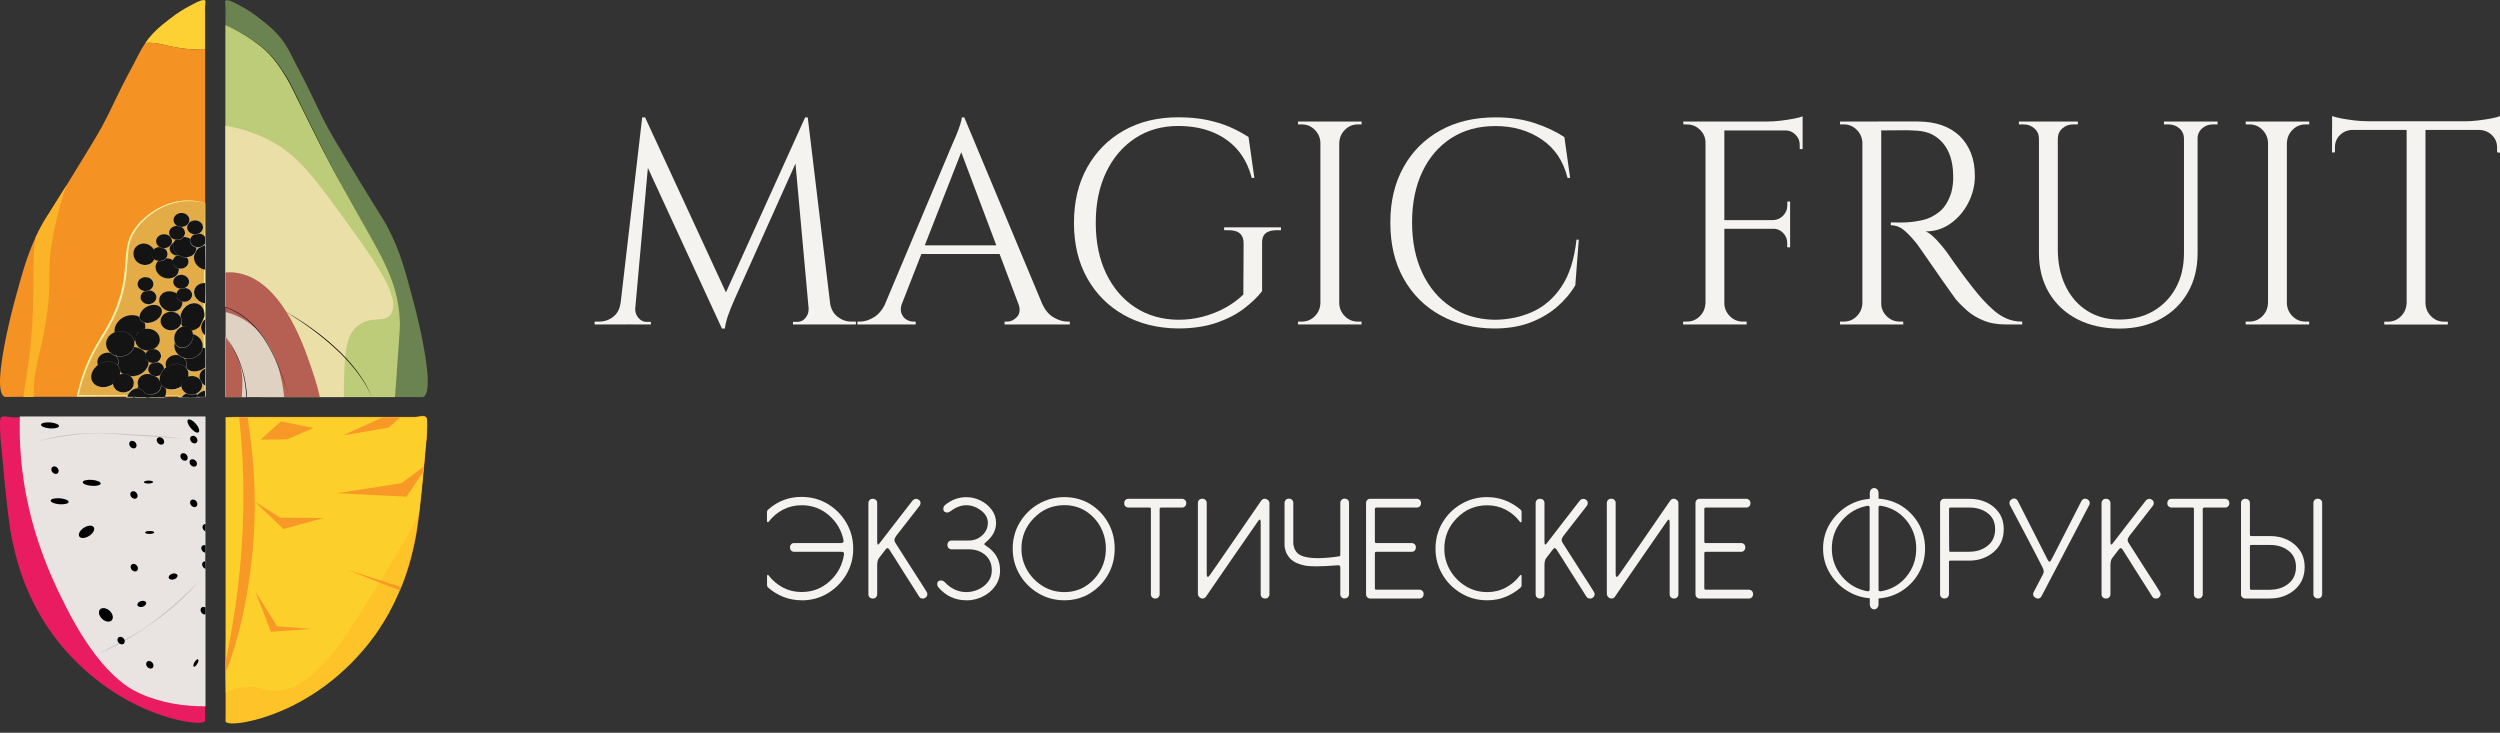 <svg width="174" height="51" viewBox="0 0 174 51" fill="none" xmlns="http://www.w3.org/2000/svg">
<rect x="0" y="0" width="174" height="51" fill="#333333" stroke="none"/>
<g clip-path="url(#clip0_14_88)">
<path d="M43.627 21.111V22.584H41.387V22.383H41.711C42.074 22.383 42.398 22.27 42.678 22.049C42.963 21.828 43.13 21.514 43.184 21.111H43.627ZM44.697 8.173H44.899L45.301 9.362L44.113 22.58H43.022L44.697 8.168V8.173ZM44.211 21.435V21.538C44.211 21.755 44.29 21.951 44.442 22.133C44.599 22.314 44.781 22.403 44.997 22.403H45.301V22.584H44.069V21.435H44.211ZM44.899 8.173L50.709 20.747L50.248 22.869L44.516 10.438L44.899 8.178V8.173ZM56.039 8.173L56.201 9.524L51.137 20.806C50.935 21.263 50.778 21.651 50.67 21.966C50.562 22.28 50.488 22.58 50.449 22.864H50.248L49.963 21.592L56.039 8.168V8.173ZM56.279 21.435H56.422V22.584H55.189V22.403H55.493C55.719 22.403 55.911 22.314 56.058 22.133C56.206 21.951 56.279 21.755 56.279 21.538V21.435ZM56.22 8.173L57.954 22.584H56.382L55.272 10.354L56.039 8.173H56.22ZM57.35 21.111H57.772C57.841 21.514 58.013 21.828 58.298 22.049C58.583 22.27 58.897 22.383 59.246 22.383H59.57V22.584H57.35V21.111Z" fill="#F5F3F0"/>
<path d="M62.778 21.111C62.684 21.381 62.669 21.607 62.738 21.799C62.807 21.985 62.915 22.133 63.072 22.231C63.225 22.329 63.387 22.383 63.549 22.383H63.73V22.584H59.673V22.383H59.855C60.164 22.383 60.484 22.285 60.813 22.088C61.142 21.892 61.417 21.568 61.628 21.111H62.778ZM67.115 8.173L67.296 9.588L62.232 22.526H61.024L66.191 10.256C66.339 9.922 66.461 9.632 66.565 9.387C66.668 9.146 66.751 8.91 66.825 8.679C66.899 8.453 66.938 8.281 66.938 8.173H67.12H67.115ZM69.959 17.678H63.642V17.073H69.959V17.678ZM67.115 8.173L73.087 22.462H71.373L66.712 10.089L67.115 8.173ZM70.867 21.111H72.523C72.724 21.568 72.994 21.897 73.328 22.088C73.662 22.285 73.986 22.383 74.296 22.383H74.458V22.584H69.919V22.383H70.101C70.356 22.383 70.587 22.27 70.789 22.049C70.99 21.828 71.02 21.514 70.872 21.111" fill="#F5F3F0"/>
<path d="M87.842 16.931V20.261C87.533 20.664 87.115 21.067 86.59 21.47C86.064 21.872 85.421 22.206 84.665 22.467C83.903 22.727 83.014 22.86 81.992 22.86C80.568 22.845 79.311 22.535 78.22 21.922C77.13 21.308 76.28 20.453 75.666 19.358C75.052 18.262 74.748 16.98 74.748 15.512C74.748 14.043 75.052 12.761 75.666 11.656C76.28 10.556 77.13 9.696 78.22 9.082C79.311 8.468 80.568 8.164 81.992 8.164C82.734 8.164 83.397 8.223 83.992 8.345C84.581 8.468 85.116 8.63 85.598 8.841C86.074 9.048 86.506 9.283 86.899 9.539L87.302 12.383H87.12C86.919 11.602 86.585 10.949 86.123 10.413C85.657 9.883 85.077 9.475 84.38 9.19C83.682 8.91 82.886 8.768 81.997 8.768C80.868 8.768 79.871 9.053 79.011 9.617C78.151 10.182 77.478 10.968 76.992 11.98C76.506 12.987 76.265 14.166 76.265 15.512C76.265 16.857 76.506 18.036 76.992 19.043C77.478 20.05 78.151 20.836 79.011 21.396C79.871 21.956 80.868 22.241 81.997 22.256C82.592 22.256 83.156 22.187 83.702 22.044C84.247 21.902 84.763 21.701 85.244 21.44C85.73 21.18 86.158 20.866 86.536 20.502L86.555 16.931C86.555 16.327 86.212 16.022 85.524 16.022H85.2V15.821H89.154V16.022H88.849C88.152 16.022 87.813 16.327 87.842 16.931Z" fill="#F5F3F0"/>
<path d="M91.959 9.932H91.9C91.885 9.583 91.757 9.283 91.507 9.033C91.256 8.782 90.957 8.659 90.608 8.659H90.343V8.458H91.959V9.932ZM91.959 21.111V22.584H90.343V22.383H90.608C90.957 22.383 91.256 22.26 91.507 22.01C91.757 21.759 91.885 21.459 91.9 21.111H91.959ZM93.211 22.584H91.9V8.458H93.211V22.584ZM93.152 9.932V8.458H94.768V8.659H94.508C94.159 8.659 93.859 8.782 93.609 9.033C93.358 9.283 93.231 9.583 93.216 9.932H93.157H93.152ZM93.152 21.111H93.211C93.226 21.459 93.353 21.759 93.604 22.01C93.855 22.26 94.154 22.383 94.503 22.383H94.763V22.584H93.147V21.111H93.152Z" fill="#F5F3F0"/>
<path d="M109.882 16.69L109.641 19.858C109.292 20.438 108.85 20.954 108.32 21.401C107.789 21.848 107.16 22.206 106.443 22.472C105.721 22.737 104.901 22.864 103.973 22.864C102.573 22.85 101.33 22.54 100.24 21.936C99.149 21.332 98.3 20.477 97.686 19.382C97.072 18.287 96.767 16.99 96.767 15.497C96.767 14.004 97.072 12.746 97.676 11.651C98.28 10.556 99.13 9.701 100.23 9.087C101.325 8.473 102.612 8.168 104.095 8.168C105.093 8.168 105.991 8.301 106.792 8.561C107.593 8.827 108.29 9.151 108.88 9.539L109.282 12.383H109.101C108.806 11.199 108.202 10.3 107.283 9.691C106.37 9.077 105.304 8.773 104.095 8.773C102.887 8.773 101.885 9.053 101.016 9.608C100.146 10.168 99.474 10.948 98.997 11.95C98.521 12.953 98.28 14.127 98.28 15.472C98.28 16.818 98.521 17.997 98.997 19.004C99.474 20.011 100.141 20.802 100.996 21.366C101.851 21.931 102.843 22.226 103.973 22.256C104.93 22.256 105.815 22.079 106.625 21.72C107.44 21.361 108.123 20.777 108.673 19.962C109.223 19.146 109.572 18.056 109.724 16.681H109.886L109.882 16.69Z" fill="#F5F3F0"/>
<path d="M118.762 9.932H118.703C118.703 9.583 118.575 9.283 118.32 9.033C118.064 8.782 117.76 8.66 117.411 8.66H117.171L117.151 8.458H118.767V9.932H118.762ZM118.762 21.111V22.584H117.146V22.383H117.406C117.755 22.383 118.055 22.26 118.305 22.01C118.556 21.759 118.683 21.46 118.698 21.111H118.757H118.762ZM120.014 22.584H118.703V8.458H120.014V22.584ZM125.462 9.082H119.951V8.458H125.462V9.082ZM124.592 15.924H119.951V15.32H124.592V15.924ZM119.951 21.111H120.01C120.024 21.46 120.152 21.759 120.403 22.01C120.653 22.26 120.953 22.383 121.301 22.383H121.567V22.584H119.951V21.111ZM125.462 8.095V8.679L123.001 8.458C123.296 8.458 123.61 8.439 123.939 8.399C124.268 8.36 124.573 8.311 124.857 8.257C125.142 8.203 125.344 8.149 125.462 8.095ZM124.592 14.028V15.359H123.423V15.32C123.693 15.305 123.919 15.202 124.111 15.006C124.298 14.809 124.396 14.578 124.396 14.308V14.028H124.597H124.592ZM124.592 15.885V17.216H124.391V16.911C124.391 16.641 124.298 16.41 124.106 16.214C123.919 16.017 123.688 15.919 123.418 15.919V15.88H124.587L124.592 15.885ZM125.462 9.023V10.374H125.26V10.069C125.26 9.799 125.162 9.568 124.966 9.372C124.769 9.175 124.538 9.077 124.268 9.077V9.018H125.457L125.462 9.023Z" fill="#F5F3F0"/>
<path d="M129.681 9.932H129.622C129.607 9.583 129.48 9.283 129.229 9.033C128.979 8.782 128.679 8.659 128.33 8.659H128.065V8.458H129.681V9.932ZM129.681 21.111V22.584H128.065V22.383H128.33C128.679 22.383 128.979 22.26 129.229 22.01C129.48 21.759 129.607 21.459 129.622 21.111H129.681ZM130.933 22.584H129.622V8.458H130.933V22.584ZM133.517 8.458C134.121 8.458 134.671 8.546 135.162 8.718C135.654 8.895 136.066 9.146 136.405 9.475C136.739 9.804 136.999 10.202 137.181 10.663C137.363 11.13 137.451 11.656 137.451 12.25C137.451 12.893 137.299 13.512 136.999 14.107C136.695 14.701 136.287 15.177 135.767 15.551C135.251 15.919 134.666 16.106 134.023 16.106C134.254 16.199 134.499 16.391 134.77 16.68C135.04 16.97 135.275 17.25 135.477 17.52C135.84 18.046 136.16 18.498 136.435 18.871C136.71 19.249 136.99 19.618 137.275 19.981C137.559 20.345 137.8 20.634 138.001 20.851C138.272 21.145 138.542 21.41 138.807 21.636C139.077 21.867 139.367 22.044 139.686 22.182C140.001 22.314 140.354 22.383 140.747 22.383V22.584H139.637C139.018 22.584 138.483 22.491 138.031 22.299C137.579 22.113 137.201 21.877 136.891 21.602C136.582 21.327 136.317 21.062 136.106 20.806C136.066 20.752 135.953 20.6 135.772 20.34C135.59 20.084 135.374 19.78 135.123 19.421C134.873 19.063 134.627 18.714 134.386 18.36C134.146 18.012 133.935 17.712 133.763 17.461C133.586 17.211 133.488 17.068 133.458 17.029C133.203 16.695 132.918 16.381 132.613 16.101C132.304 15.816 131.965 15.678 131.601 15.678V15.477C132.019 15.492 132.377 15.492 132.672 15.477C133.021 15.462 133.404 15.408 133.822 15.315C134.239 15.222 134.627 15.025 134.991 14.73C135.354 14.436 135.629 13.984 135.816 13.38C135.855 13.232 135.889 13.046 135.919 12.825C135.948 12.604 135.953 12.383 135.939 12.166C135.924 11.253 135.693 10.521 135.241 9.976C134.789 9.431 134.19 9.141 133.434 9.097C133.055 9.072 132.672 9.057 132.274 9.067C131.876 9.072 131.41 9.077 130.87 9.077C130.87 9.062 130.85 9.008 130.82 8.905C130.786 8.802 130.737 8.655 130.668 8.453H133.512L133.517 8.458ZM130.874 21.111H130.933C130.933 21.459 131.061 21.759 131.317 22.01C131.572 22.26 131.876 22.383 132.225 22.383H132.466V22.584H130.87V21.111H130.874Z" fill="#F5F3F0"/>
<path d="M141.97 8.458V9.666H141.911C141.911 9.372 141.808 9.126 141.597 8.939C141.391 8.753 141.135 8.659 140.841 8.659H140.516V8.458H141.97ZM143.223 8.458V17.338C143.223 18.306 143.4 19.161 143.758 19.902C144.117 20.644 144.618 21.219 145.261 21.627C145.909 22.039 146.651 22.241 147.501 22.241C148.405 22.241 149.191 22.044 149.863 21.656C150.536 21.268 151.062 20.723 151.44 20.03C151.818 19.338 152.005 18.527 152.005 17.599V8.458H152.953V17.599C152.953 18.65 152.727 19.569 152.275 20.354C151.823 21.14 151.19 21.759 150.369 22.201C149.549 22.643 148.591 22.869 147.506 22.869C146.42 22.869 145.408 22.648 144.569 22.211C143.729 21.774 143.075 21.16 142.609 20.374C142.142 19.588 141.911 18.67 141.911 17.619V8.458H143.223ZM144.618 8.458V8.659H144.294C143.999 8.659 143.743 8.753 143.537 8.939C143.326 9.126 143.223 9.372 143.223 9.666H143.183V8.458H144.618ZM152.064 8.458V9.666H152.005C152.005 9.372 151.902 9.126 151.691 8.939C151.479 8.753 151.229 8.659 150.934 8.659H150.61V8.458H152.064ZM154.343 8.458V8.659H154.019C153.724 8.659 153.469 8.753 153.262 8.939C153.056 9.126 152.948 9.372 152.948 9.666H152.909V8.458H154.343Z" fill="#F5F3F0"/>
<path d="M157.914 9.932H157.855C157.84 9.583 157.708 9.283 157.462 9.033C157.211 8.782 156.912 8.659 156.563 8.659H156.303V8.458H157.919V9.932H157.914ZM157.914 21.111V22.584H156.298V22.383H156.558C156.907 22.383 157.207 22.26 157.457 22.01C157.708 21.759 157.835 21.459 157.85 21.111H157.909H157.914ZM159.166 22.584H157.855V8.458H159.166V22.584ZM159.107 9.932V8.458H160.723V8.659H160.463C160.114 8.659 159.815 8.782 159.564 9.033C159.314 9.283 159.186 9.583 159.171 9.932H159.112H159.107ZM159.107 21.111H159.166C159.181 21.459 159.309 21.759 159.559 22.01C159.81 22.26 160.109 22.383 160.458 22.383H160.718V22.584H159.102V21.111H159.107Z" fill="#F5F3F0"/>
<path d="M162.315 8.075C162.447 8.129 162.654 8.183 162.929 8.237C163.204 8.291 163.508 8.335 163.847 8.379C164.181 8.419 164.491 8.438 164.776 8.438L162.315 8.659V8.075ZM174 9.042H162.315V8.438H174V9.042ZM163.705 8.983V9.042C163.371 9.057 163.086 9.175 162.855 9.406C162.624 9.637 162.511 9.917 162.511 10.255V10.599L162.31 10.619V8.983H163.705ZM167.561 21.116V22.589H165.945V22.388H166.205C166.554 22.388 166.853 22.265 167.104 22.014C167.354 21.764 167.482 21.464 167.497 21.116H167.556H167.561ZM168.813 22.589H167.502V8.517H168.813V22.584V22.589ZM168.754 21.116H168.813C168.828 21.464 168.955 21.764 169.206 22.014C169.456 22.265 169.756 22.388 170.105 22.388H170.37V22.589H168.754V21.116ZM174 8.08V8.664L171.539 8.443C171.834 8.443 172.148 8.423 172.477 8.384C172.806 8.345 173.111 8.296 173.396 8.242C173.681 8.188 173.882 8.134 174 8.08ZM174 8.988V10.624L173.798 10.604V10.261C173.798 9.926 173.681 9.642 173.445 9.411C173.209 9.18 172.929 9.062 172.605 9.047V8.988H174Z" fill="#F5F3F0"/>
<path d="M55.793 41.78C55.351 41.78 54.929 41.701 54.536 41.549C54.143 41.392 53.794 41.181 53.489 40.915C53.421 40.871 53.386 40.802 53.386 40.704V40.095C53.386 40.046 53.401 40.016 53.435 40.011C53.46 40.011 53.484 40.026 53.509 40.061C53.774 40.409 54.103 40.684 54.496 40.896C54.889 41.102 55.322 41.205 55.788 41.205C56.544 41.205 57.198 40.955 57.748 40.454C58.298 39.953 58.632 39.329 58.745 38.577C58.745 38.518 58.735 38.479 58.715 38.45C58.696 38.42 58.647 38.405 58.573 38.405H55.272C55.189 38.405 55.12 38.376 55.066 38.322C55.012 38.263 54.983 38.194 54.983 38.101C54.983 38.008 55.012 37.939 55.066 37.88C55.12 37.821 55.189 37.796 55.272 37.796H58.514C58.578 37.796 58.627 37.786 58.661 37.767C58.696 37.747 58.715 37.698 58.715 37.615C58.568 36.912 58.229 36.328 57.689 35.861C57.149 35.394 56.515 35.164 55.788 35.164C55.322 35.164 54.889 35.267 54.496 35.473C54.103 35.679 53.774 35.954 53.509 36.303C53.489 36.328 53.47 36.342 53.44 36.342C53.401 36.342 53.381 36.318 53.381 36.269V35.66C53.381 35.566 53.416 35.493 53.484 35.449C54.143 34.869 54.909 34.584 55.788 34.584C56.456 34.584 57.055 34.746 57.601 35.07C58.141 35.394 58.578 35.827 58.897 36.372C59.221 36.917 59.384 37.521 59.384 38.189C59.384 38.857 59.221 39.452 58.897 39.997C58.573 40.542 58.141 40.974 57.601 41.298C57.06 41.623 56.456 41.785 55.788 41.785" fill="#F5F3F0"/>
<path d="M64.226 41.657C64.226 41.657 64.172 41.652 64.118 41.642C64.064 41.632 64.015 41.593 63.971 41.524L63.666 41.038C63.455 40.714 63.219 40.345 62.959 39.928C62.694 39.51 62.458 39.137 62.252 38.803C62.041 38.474 61.923 38.282 61.883 38.228C61.849 38.174 61.81 38.15 61.766 38.15C61.726 38.15 61.692 38.174 61.653 38.223L61.206 38.803C61.147 38.872 61.108 38.95 61.088 39.029C61.063 39.112 61.053 39.22 61.053 39.363V41.362C61.053 41.446 61.024 41.514 60.97 41.573C60.916 41.632 60.842 41.657 60.749 41.657C60.656 41.657 60.577 41.627 60.523 41.573C60.469 41.519 60.44 41.446 60.44 41.362V35.011C60.44 34.928 60.469 34.859 60.523 34.8C60.577 34.741 60.656 34.716 60.749 34.716C60.837 34.716 60.911 34.746 60.97 34.8C61.029 34.854 61.053 34.928 61.053 35.011V37.712C61.053 37.84 61.073 37.904 61.112 37.904C61.137 37.904 61.176 37.87 61.22 37.806C61.27 37.737 61.667 37.226 62.414 36.259L63.519 34.834C63.583 34.761 63.666 34.721 63.765 34.721C63.838 34.721 63.912 34.751 63.976 34.805C64.04 34.859 64.069 34.932 64.069 35.016C64.069 35.085 64.045 35.148 64.001 35.208L62.394 37.27C62.301 37.398 62.252 37.501 62.252 37.585C62.252 37.649 62.272 37.712 62.311 37.771C62.35 37.83 62.478 38.032 62.699 38.38C62.92 38.724 63.17 39.117 63.446 39.55C63.721 39.982 63.966 40.365 64.182 40.694L64.497 41.2C64.531 41.249 64.546 41.303 64.546 41.352C64.546 41.455 64.497 41.539 64.403 41.608C64.33 41.647 64.271 41.666 64.231 41.666" fill="#F5F3F0"/>
<path d="M67.252 41.78C66.471 41.78 65.823 41.475 65.302 40.866C65.253 40.792 65.228 40.719 65.228 40.655C65.228 40.483 65.322 40.399 65.513 40.399C65.597 40.399 65.68 40.444 65.769 40.532C65.956 40.733 66.172 40.9 66.432 41.023C66.687 41.146 66.962 41.21 67.252 41.21C67.542 41.21 67.842 41.146 68.112 41.018C68.382 40.891 68.603 40.714 68.775 40.488C68.947 40.262 69.03 39.997 69.03 39.697C69.03 39.245 68.878 38.892 68.569 38.626C68.259 38.361 67.881 38.233 67.434 38.233H66.235C66.152 38.233 66.083 38.204 66.024 38.15C65.965 38.091 65.941 38.017 65.941 37.924C65.941 37.836 65.97 37.762 66.024 37.703C66.083 37.644 66.152 37.619 66.235 37.619H67.434C67.797 37.619 68.107 37.497 68.367 37.256C68.627 37.015 68.755 36.725 68.755 36.391C68.755 36.057 68.593 35.758 68.274 35.522C67.955 35.286 67.611 35.163 67.252 35.163C66.894 35.163 66.525 35.301 66.157 35.581C66.068 35.645 65.985 35.674 65.911 35.674C65.887 35.674 65.838 35.66 65.764 35.63C65.69 35.601 65.656 35.522 65.656 35.399C65.656 35.311 65.695 35.227 65.769 35.154C66.221 34.785 66.712 34.603 67.252 34.603C67.601 34.603 67.935 34.682 68.249 34.839C68.569 34.996 68.824 35.213 69.025 35.483C69.227 35.753 69.325 36.057 69.325 36.391C69.325 36.897 69.099 37.339 68.642 37.713L68.632 37.722C68.549 37.786 68.51 37.836 68.51 37.875C68.51 37.904 68.559 37.948 68.652 38.007C69.286 38.415 69.605 38.98 69.605 39.702C69.605 40.11 69.492 40.468 69.271 40.782C69.05 41.097 68.76 41.343 68.401 41.519C68.043 41.696 67.66 41.785 67.257 41.785" fill="#F5F3F0"/>
<path d="M74.08 41.78C73.421 41.78 72.817 41.618 72.272 41.293C71.727 40.969 71.29 40.537 70.97 39.992C70.646 39.447 70.484 38.842 70.484 38.184C70.484 37.526 70.646 36.912 70.97 36.372C71.295 35.831 71.727 35.399 72.272 35.08C72.817 34.761 73.421 34.599 74.08 34.599C74.738 34.599 75.342 34.761 75.868 35.08C76.393 35.399 76.811 35.831 77.12 36.372C77.429 36.912 77.582 37.516 77.582 38.184C77.582 38.852 77.429 39.447 77.12 39.992C76.811 40.537 76.393 40.969 75.868 41.293C75.342 41.618 74.743 41.78 74.08 41.78ZM74.08 41.21C74.63 41.21 75.126 41.072 75.558 40.797C75.99 40.522 76.334 40.154 76.59 39.692C76.845 39.235 76.968 38.729 76.968 38.184C76.968 37.639 76.84 37.128 76.59 36.666C76.334 36.205 75.99 35.841 75.558 35.566C75.126 35.296 74.63 35.159 74.08 35.159C73.254 35.159 72.552 35.453 71.968 36.048C71.383 36.642 71.093 37.354 71.093 38.184C71.093 38.729 71.226 39.23 71.496 39.692C71.766 40.154 72.125 40.517 72.582 40.797C73.033 41.072 73.534 41.21 74.08 41.21Z" fill="#F5F3F0"/>
<path d="M80.406 41.657C80.318 41.657 80.244 41.627 80.185 41.573C80.126 41.514 80.102 41.446 80.102 41.362V35.448C80.102 35.399 80.097 35.365 80.082 35.35C80.067 35.335 80.038 35.325 79.993 35.325H78.54C78.456 35.325 78.387 35.296 78.328 35.242C78.269 35.183 78.245 35.114 78.245 35.021C78.245 34.928 78.274 34.859 78.328 34.8C78.382 34.741 78.456 34.716 78.54 34.716H82.268C82.351 34.716 82.42 34.746 82.479 34.8C82.538 34.854 82.562 34.928 82.562 35.021C82.562 35.114 82.533 35.183 82.479 35.242C82.42 35.301 82.351 35.325 82.268 35.325H80.833C80.789 35.325 80.76 35.335 80.74 35.35C80.72 35.365 80.711 35.394 80.711 35.428V41.362C80.711 41.446 80.681 41.514 80.627 41.573C80.568 41.632 80.499 41.657 80.406 41.657Z" fill="#F5F3F0"/>
<path d="M88.053 41.657C87.96 41.657 87.882 41.627 87.828 41.573C87.773 41.519 87.744 41.446 87.744 41.362V36.396C87.744 36.239 87.724 36.16 87.675 36.16C87.651 36.16 87.606 36.205 87.543 36.298C87.479 36.391 87.263 36.701 86.899 37.226C86.536 37.752 86.123 38.346 85.666 39.009C85.21 39.672 84.807 40.257 84.458 40.763L83.933 41.534C83.869 41.617 83.79 41.657 83.697 41.657C83.653 41.657 83.603 41.647 83.554 41.622C83.505 41.598 83.461 41.559 83.427 41.504C83.392 41.446 83.373 41.396 83.373 41.352V35.006C83.373 34.923 83.402 34.854 83.456 34.795C83.515 34.736 83.589 34.711 83.682 34.711C83.77 34.711 83.844 34.741 83.903 34.795C83.962 34.854 83.987 34.923 83.987 35.006V39.903C83.987 40.07 84.011 40.149 84.06 40.149C84.1 40.149 84.149 40.109 84.208 40.026C84.266 39.943 84.478 39.643 84.836 39.122C85.195 38.602 85.598 38.012 86.054 37.354C86.506 36.696 86.909 36.111 87.258 35.605L87.783 34.844C87.852 34.756 87.931 34.711 88.019 34.711C88.063 34.711 88.108 34.721 88.152 34.741C88.284 34.8 88.353 34.888 88.353 35.016V41.362C88.353 41.446 88.324 41.514 88.27 41.573C88.211 41.632 88.142 41.657 88.049 41.657" fill="#F5F3F0"/>
<path d="M93.589 41.657C93.501 41.657 93.427 41.627 93.368 41.573C93.309 41.514 93.285 41.446 93.285 41.362V39.486C93.285 39.392 93.24 39.343 93.152 39.343H93.123C92.504 39.392 91.998 39.417 91.62 39.417C91.546 39.417 91.389 39.412 91.153 39.402C90.917 39.392 90.657 39.338 90.372 39.235C90.112 39.142 89.91 39.009 89.768 38.842C89.625 38.675 89.527 38.508 89.478 38.341C89.429 38.179 89.404 38.061 89.404 37.997V35.001C89.404 34.918 89.434 34.849 89.488 34.79C89.542 34.731 89.62 34.706 89.709 34.706C89.797 34.706 89.871 34.736 89.93 34.79C89.989 34.849 90.013 34.918 90.013 35.001V37.835C90.013 37.875 90.028 37.948 90.053 38.056C90.077 38.164 90.126 38.273 90.205 38.381C90.401 38.69 90.912 38.847 91.737 38.847C92.15 38.847 92.631 38.808 93.181 38.724C93.216 38.719 93.24 38.71 93.255 38.7C93.275 38.69 93.285 38.665 93.285 38.626V35.001C93.285 34.918 93.314 34.849 93.368 34.79C93.427 34.731 93.496 34.706 93.589 34.706C93.683 34.706 93.751 34.736 93.81 34.79C93.869 34.849 93.894 34.918 93.894 35.001V41.352C93.894 41.436 93.864 41.505 93.81 41.563C93.751 41.622 93.683 41.647 93.589 41.647" fill="#F5F3F0"/>
<path d="M98.791 41.657H95.367C95.284 41.657 95.215 41.627 95.161 41.573C95.107 41.514 95.077 41.446 95.077 41.362V35.011C95.077 34.928 95.102 34.859 95.161 34.8C95.215 34.741 95.284 34.716 95.367 34.716H98.609C98.692 34.716 98.761 34.746 98.82 34.8C98.879 34.859 98.904 34.928 98.904 35.021C98.904 35.114 98.874 35.183 98.82 35.242C98.761 35.301 98.692 35.325 98.609 35.325H95.814C95.77 35.325 95.74 35.335 95.721 35.35C95.701 35.365 95.691 35.394 95.691 35.428V37.673C95.691 37.717 95.696 37.747 95.711 37.767C95.726 37.786 95.75 37.796 95.794 37.796H98.25C98.334 37.796 98.403 37.825 98.462 37.88C98.521 37.938 98.545 38.007 98.545 38.1C98.545 38.194 98.516 38.263 98.462 38.322C98.403 38.38 98.334 38.405 98.25 38.405H95.814C95.77 38.405 95.74 38.41 95.721 38.425C95.701 38.439 95.691 38.464 95.691 38.513V40.93C95.691 40.974 95.696 41.003 95.711 41.018C95.726 41.033 95.75 41.043 95.794 41.043H98.791C98.874 41.043 98.943 41.072 99.002 41.126C99.061 41.185 99.085 41.254 99.085 41.347C99.085 41.441 99.056 41.519 99.002 41.573C98.948 41.627 98.874 41.657 98.791 41.657Z" fill="#F5F3F0"/>
<path d="M103.506 41.78C102.848 41.78 102.244 41.618 101.699 41.293C101.153 40.969 100.716 40.537 100.397 39.992C100.073 39.447 99.911 38.842 99.911 38.184C99.911 37.526 100.073 36.917 100.397 36.372C100.721 35.827 101.153 35.399 101.699 35.08C102.244 34.761 102.848 34.599 103.506 34.599C103.958 34.599 104.375 34.677 104.773 34.834C105.166 34.992 105.51 35.198 105.81 35.453C105.874 35.498 105.903 35.566 105.903 35.655V36.264C105.903 36.328 105.888 36.357 105.854 36.357C105.829 36.357 105.805 36.342 105.78 36.308C105.52 35.959 105.196 35.684 104.803 35.478C104.41 35.272 103.978 35.168 103.511 35.168C102.686 35.168 101.983 35.463 101.399 36.057C100.814 36.652 100.525 37.359 100.525 38.184C100.525 38.729 100.657 39.23 100.927 39.692C101.198 40.154 101.556 40.517 102.013 40.797C102.465 41.072 102.966 41.21 103.511 41.21C103.978 41.21 104.41 41.107 104.803 40.895C105.196 40.684 105.52 40.409 105.78 40.06C105.805 40.031 105.829 40.011 105.854 40.011C105.883 40.011 105.903 40.041 105.903 40.095V40.704C105.903 40.797 105.869 40.871 105.81 40.915C105.505 41.18 105.156 41.392 104.768 41.549C104.38 41.706 103.958 41.78 103.506 41.78Z" fill="#F5F3F0"/>
<path d="M110.668 41.657C110.668 41.657 110.614 41.652 110.56 41.642C110.506 41.632 110.456 41.593 110.412 41.524L110.108 41.038C109.896 40.714 109.661 40.345 109.4 39.928C109.135 39.51 108.899 39.137 108.693 38.803C108.482 38.474 108.364 38.282 108.325 38.228C108.29 38.174 108.251 38.15 108.207 38.15C108.168 38.15 108.133 38.174 108.094 38.223L107.647 38.803C107.588 38.872 107.549 38.95 107.529 39.029C107.504 39.112 107.495 39.22 107.495 39.363V41.362C107.495 41.446 107.465 41.514 107.411 41.573C107.357 41.632 107.283 41.657 107.19 41.657C107.097 41.657 107.018 41.627 106.964 41.573C106.91 41.519 106.881 41.446 106.881 41.362V35.011C106.881 34.928 106.91 34.859 106.964 34.8C107.018 34.741 107.097 34.716 107.19 34.716C107.278 34.716 107.352 34.746 107.411 34.8C107.47 34.854 107.495 34.928 107.495 35.011V37.712C107.495 37.84 107.514 37.904 107.554 37.904C107.578 37.904 107.617 37.87 107.662 37.806C107.711 37.737 108.109 37.226 108.855 36.259L109.96 34.834C110.024 34.761 110.108 34.721 110.206 34.721C110.28 34.721 110.353 34.751 110.417 34.805C110.481 34.859 110.51 34.932 110.51 35.016C110.51 35.085 110.486 35.148 110.442 35.208L108.836 37.27C108.742 37.398 108.693 37.501 108.693 37.585C108.693 37.649 108.713 37.712 108.752 37.771C108.791 37.83 108.919 38.032 109.14 38.38C109.361 38.724 109.612 39.117 109.887 39.55C110.162 39.982 110.407 40.365 110.623 40.694L110.938 41.2C110.972 41.249 110.987 41.303 110.987 41.352C110.987 41.455 110.938 41.539 110.844 41.608C110.771 41.647 110.712 41.666 110.673 41.666" fill="#F5F3F0"/>
<path d="M116.517 41.657C116.424 41.657 116.345 41.627 116.291 41.573C116.237 41.519 116.208 41.446 116.208 41.362V36.396C116.208 36.239 116.188 36.16 116.139 36.16C116.115 36.16 116.07 36.205 116.007 36.298C115.943 36.391 115.727 36.701 115.363 37.226C115 37.752 114.587 38.346 114.13 39.009C113.673 39.672 113.271 40.257 112.922 40.763L112.396 41.534C112.333 41.617 112.254 41.657 112.161 41.657C112.116 41.657 112.067 41.647 112.018 41.622C111.969 41.598 111.925 41.559 111.89 41.504C111.856 41.446 111.836 41.396 111.836 41.352V35.006C111.836 34.923 111.866 34.854 111.92 34.795C111.979 34.736 112.053 34.711 112.146 34.711C112.234 34.711 112.308 34.741 112.367 34.795C112.426 34.854 112.45 34.923 112.45 35.006V39.903C112.45 40.07 112.475 40.149 112.524 40.149C112.563 40.149 112.612 40.109 112.671 40.026C112.73 39.943 112.942 39.643 113.3 39.122C113.659 38.602 114.061 38.012 114.518 37.354C114.97 36.696 115.373 36.111 115.722 35.605L116.247 34.844C116.316 34.756 116.395 34.711 116.483 34.711C116.527 34.711 116.571 34.721 116.616 34.741C116.748 34.8 116.817 34.888 116.817 35.016V41.362C116.817 41.446 116.788 41.514 116.733 41.573C116.675 41.632 116.606 41.657 116.512 41.657" fill="#F5F3F0"/>
<path d="M121.719 41.657H118.295C118.212 41.657 118.143 41.627 118.089 41.573C118.035 41.514 118.006 41.446 118.006 41.362V35.011C118.006 34.928 118.03 34.859 118.089 34.8C118.143 34.741 118.212 34.716 118.295 34.716H121.537C121.621 34.716 121.689 34.746 121.748 34.8C121.807 34.859 121.832 34.928 121.832 35.021C121.832 35.114 121.802 35.183 121.748 35.242C121.689 35.301 121.621 35.325 121.537 35.325H118.742C118.698 35.325 118.669 35.335 118.649 35.35C118.629 35.365 118.62 35.394 118.62 35.428V37.673C118.62 37.717 118.624 37.747 118.639 37.767C118.654 37.786 118.679 37.796 118.723 37.796H121.179C121.262 37.796 121.331 37.825 121.39 37.88C121.449 37.938 121.473 38.007 121.473 38.1C121.473 38.194 121.444 38.263 121.39 38.322C121.331 38.38 121.262 38.405 121.179 38.405H118.742C118.698 38.405 118.669 38.41 118.649 38.425C118.629 38.439 118.62 38.464 118.62 38.513V40.93C118.62 40.974 118.624 41.003 118.639 41.018C118.654 41.033 118.679 41.043 118.723 41.043H121.719C121.802 41.043 121.871 41.072 121.93 41.126C121.989 41.185 122.014 41.254 122.014 41.347C122.014 41.441 121.984 41.519 121.93 41.573C121.876 41.627 121.802 41.657 121.719 41.657Z" fill="#F5F3F0"/>
<path d="M130.747 34.706C131.297 34.746 131.808 34.898 132.27 35.163C132.795 35.478 133.213 35.9 133.522 36.426C133.827 36.951 133.984 37.536 133.984 38.179C133.984 38.823 133.832 39.397 133.522 39.923C133.213 40.453 132.795 40.871 132.27 41.185C131.808 41.455 131.302 41.612 130.747 41.652V42.05C130.747 42.153 130.717 42.236 130.663 42.305C130.604 42.374 130.536 42.408 130.452 42.408H130.433C130.349 42.408 130.28 42.374 130.221 42.305C130.162 42.236 130.138 42.148 130.138 42.05V41.642C129.612 41.598 129.121 41.446 128.674 41.185C128.129 40.876 127.697 40.453 127.373 39.923C127.048 39.392 126.886 38.813 126.886 38.179C126.886 37.545 127.048 36.946 127.373 36.426C127.697 35.9 128.129 35.483 128.674 35.163C129.126 34.908 129.612 34.761 130.138 34.716V34.328C130.138 34.225 130.167 34.142 130.221 34.073C130.28 34.004 130.349 33.97 130.433 33.97H130.452C130.536 33.97 130.604 34.004 130.663 34.073C130.722 34.142 130.747 34.23 130.747 34.328V34.706ZM127.495 38.179C127.495 38.916 127.731 39.559 128.198 40.119C128.664 40.679 129.264 41.023 129.986 41.156C130.079 41.156 130.128 41.116 130.128 41.043V35.306C130.128 35.232 130.074 35.193 129.966 35.203C129.249 35.34 128.659 35.689 128.193 36.239C127.726 36.789 127.495 37.437 127.495 38.179ZM130.747 35.276V41.087C130.767 41.131 130.811 41.156 130.88 41.161C131.616 41.043 132.216 40.699 132.677 40.144C133.139 39.584 133.37 38.935 133.37 38.184C133.37 37.432 133.139 36.769 132.677 36.209C132.216 35.65 131.616 35.311 130.88 35.198C130.835 35.193 130.801 35.198 130.776 35.227C130.762 35.247 130.752 35.261 130.747 35.276Z" fill="#F5F3F0"/>
<path d="M135.339 41.657C135.246 41.657 135.167 41.627 135.113 41.573C135.054 41.514 135.03 41.446 135.03 41.362V35.011C135.03 34.928 135.059 34.859 135.113 34.8C135.172 34.741 135.241 34.716 135.324 34.716H137.063C137.505 34.716 137.908 34.8 138.272 34.972C138.635 35.144 138.92 35.384 139.136 35.699C139.352 36.013 139.46 36.391 139.46 36.833C139.46 37.492 139.224 38.022 138.758 38.42C138.286 38.818 137.721 39.019 137.063 39.019H135.762C135.717 39.019 135.688 39.024 135.673 39.039C135.658 39.053 135.649 39.078 135.649 39.122V41.357C135.649 41.441 135.619 41.509 135.565 41.568C135.506 41.627 135.437 41.652 135.344 41.652M137.068 38.4C137.564 38.4 137.982 38.263 138.335 37.988C138.684 37.712 138.861 37.325 138.861 36.833C138.861 36.342 138.684 35.964 138.335 35.709C137.987 35.453 137.564 35.325 137.068 35.325H135.767C135.693 35.325 135.654 35.355 135.654 35.409C135.654 37.374 135.658 38.366 135.673 38.38C135.688 38.395 135.713 38.405 135.757 38.405H137.068V38.4Z" fill="#F5F3F0"/>
<path d="M141.818 41.657C141.774 41.657 141.725 41.642 141.676 41.608C141.563 41.549 141.504 41.46 141.504 41.343C141.504 41.298 141.518 41.254 141.543 41.21L141.818 40.684C141.975 40.37 142.093 40.144 142.172 40.006C142.221 39.918 142.245 39.839 142.245 39.771C142.245 39.697 142.216 39.599 142.152 39.476C142.044 39.255 141.656 38.503 140.983 37.221L139.888 35.149C139.868 35.1 139.858 35.05 139.858 35.006C139.858 34.893 139.907 34.805 140.01 34.751C140.06 34.712 140.114 34.692 140.173 34.692C140.285 34.692 140.374 34.751 140.438 34.864L141.391 36.74C142.01 37.958 142.358 38.646 142.437 38.803C142.53 38.999 142.604 39.098 142.648 39.098C142.692 39.098 142.751 39.014 142.83 38.842L142.879 38.759L144.868 34.869C144.927 34.761 145.016 34.707 145.133 34.707C145.178 34.707 145.227 34.721 145.276 34.746C145.389 34.81 145.448 34.903 145.448 35.021C145.448 35.065 145.433 35.109 145.408 35.154L142.088 41.5C142.029 41.608 141.941 41.662 141.823 41.662" fill="#F5F3F0"/>
<path d="M150.055 41.657C150.055 41.657 150.001 41.652 149.947 41.642C149.893 41.632 149.844 41.593 149.8 41.524L149.495 41.038C149.284 40.714 149.048 40.345 148.788 39.928C148.523 39.51 148.287 39.137 148.081 38.803C147.869 38.474 147.751 38.282 147.717 38.228C147.683 38.174 147.643 38.15 147.599 38.15C147.56 38.15 147.525 38.174 147.486 38.223L147.039 38.803C146.98 38.872 146.941 38.95 146.921 39.029C146.902 39.112 146.887 39.22 146.887 39.363V41.362C146.887 41.446 146.857 41.514 146.799 41.573C146.74 41.632 146.671 41.657 146.582 41.657C146.489 41.657 146.41 41.627 146.352 41.573C146.293 41.519 146.268 41.446 146.268 41.362V35.011C146.268 34.928 146.298 34.859 146.352 34.8C146.406 34.741 146.484 34.716 146.582 34.716C146.671 34.716 146.745 34.746 146.799 34.8C146.857 34.859 146.887 34.928 146.887 35.011V37.712C146.887 37.84 146.907 37.904 146.946 37.904C146.97 37.904 147.01 37.87 147.054 37.806C147.103 37.737 147.501 37.226 148.248 36.259L149.353 34.834C149.417 34.761 149.5 34.721 149.598 34.721C149.672 34.721 149.746 34.751 149.809 34.805C149.873 34.864 149.903 34.932 149.903 35.016C149.903 35.085 149.878 35.148 149.834 35.208L148.228 37.27C148.135 37.398 148.085 37.501 148.085 37.585C148.085 37.649 148.105 37.712 148.144 37.771C148.184 37.83 148.311 38.032 148.532 38.38C148.753 38.724 149.004 39.117 149.279 39.55C149.554 39.982 149.8 40.365 150.016 40.694L150.33 41.2C150.364 41.249 150.379 41.303 150.379 41.352C150.379 41.455 150.33 41.539 150.237 41.608C150.158 41.647 150.104 41.666 150.065 41.666" fill="#F5F3F0"/>
<path d="M153.002 41.657C152.914 41.657 152.84 41.627 152.781 41.573C152.722 41.514 152.697 41.446 152.697 41.362V35.448C152.697 35.399 152.693 35.365 152.678 35.35C152.663 35.335 152.639 35.325 152.594 35.325H151.14C151.057 35.325 150.988 35.296 150.929 35.242C150.87 35.183 150.846 35.114 150.846 35.021C150.846 34.928 150.875 34.859 150.929 34.8C150.988 34.741 151.057 34.716 151.14 34.716H154.868C154.952 34.716 155.021 34.746 155.08 34.8C155.139 34.859 155.163 34.928 155.163 35.021C155.163 35.114 155.134 35.183 155.08 35.242C155.021 35.301 154.952 35.325 154.868 35.325H153.434C153.39 35.325 153.361 35.335 153.341 35.35C153.321 35.365 153.311 35.394 153.311 35.428V41.362C153.311 41.446 153.282 41.514 153.228 41.573C153.169 41.632 153.1 41.657 153.007 41.657" fill="#F5F3F0"/>
<path d="M158.007 41.657H156.269C156.185 41.657 156.116 41.627 156.057 41.573C155.998 41.514 155.974 41.446 155.974 41.362V35.011C155.974 34.928 156.003 34.859 156.057 34.8C156.116 34.741 156.19 34.716 156.288 34.716C156.377 34.716 156.45 34.746 156.509 34.8C156.568 34.859 156.593 34.928 156.593 35.011V37.207C156.593 37.251 156.603 37.28 156.617 37.29C156.632 37.305 156.662 37.31 156.706 37.31H158.007C158.449 37.31 158.852 37.398 159.216 37.575C159.574 37.752 159.864 38.002 160.08 38.322C160.296 38.641 160.404 39.024 160.404 39.466C160.404 40.124 160.169 40.655 159.702 41.053C159.235 41.45 158.67 41.652 158.007 41.652M158.007 41.043C158.503 41.043 158.926 40.905 159.275 40.625C159.623 40.345 159.8 39.957 159.8 39.466C159.8 38.975 159.628 38.592 159.275 38.327C158.926 38.061 158.503 37.929 158.007 37.929H156.696C156.652 37.929 156.622 37.938 156.612 37.953C156.598 37.968 156.593 37.997 156.593 38.042V40.944C156.593 41.013 156.627 41.048 156.686 41.048H158.007V41.043ZM161.318 41.652C161.229 41.652 161.156 41.622 161.097 41.568C161.038 41.509 161.013 41.441 161.013 41.357V35.006C161.013 34.923 161.043 34.854 161.097 34.795C161.156 34.736 161.225 34.711 161.318 34.711C161.411 34.711 161.48 34.741 161.539 34.795C161.598 34.854 161.622 34.923 161.622 35.006V41.357C161.622 41.441 161.593 41.509 161.539 41.568C161.48 41.627 161.411 41.652 161.318 41.652Z" fill="#F5F3F0"/>
<path d="M14.279 42.791V49.157C14.279 49.324 14.279 49.486 14.279 49.648C14.279 50.125 14.293 50.149 14.279 50.179C14.131 50.498 11.975 50.252 9.588 49.108C5.958 47.364 3.954 44.589 3.419 43.808C1.606 41.161 1.061 38.617 0.825 37.477C0.477 35.782 0.143 31.475 0.069 30.841C0.069 30.812 0.049 30.684 0.034 30.512C0.02 30.301 0.01 30.095 0.005 29.873C6.39074e-05 29.372 -0.01 29.122 0.079 29.048C0.221 28.921 0.427 28.999 0.869 29.048H14.279V42.791Z" fill="#EA1C61"/>
<path d="M14.313 36.986H14.293V37.963H14.313V36.986Z" fill="#000003"/>
<path d="M14.313 39.589H14.293V42.285H14.313V39.589Z" fill="#000003"/>
<path d="M14.303 42.767V49.157C12.903 49.167 11.268 48.961 9.706 48.248C9.023 47.939 6.936 46.878 4.588 42.227C3.429 39.928 1.203 35.365 1.38 28.984H14.303V36.485" fill="#E9E3E2"/>
<path d="M14.313 38.469H14.293V39.078H14.313V38.469Z" fill="#000003"/>
<path d="M6.508 36.672C6.631 36.814 6.513 37.079 6.248 37.271C5.978 37.462 5.658 37.502 5.535 37.359C5.413 37.217 5.531 36.952 5.796 36.76C6.066 36.568 6.385 36.529 6.508 36.672Z" fill="#000003"/>
<path d="M7.687 42.57C7.888 42.801 7.908 43.086 7.736 43.209C7.559 43.332 7.255 43.248 7.053 43.017C6.852 42.786 6.832 42.502 7.004 42.379C7.181 42.256 7.486 42.34 7.687 42.57Z" fill="#000003"/>
<path d="M3.512 29.402C3.856 29.431 4.121 29.549 4.106 29.662C4.087 29.775 3.792 29.844 3.448 29.814C3.104 29.785 2.839 29.667 2.854 29.554C2.873 29.441 3.168 29.372 3.512 29.402Z" fill="#000003"/>
<path d="M6.415 33.4C6.759 33.429 7.024 33.547 7.009 33.66C6.994 33.773 6.695 33.842 6.351 33.812C6.007 33.783 5.742 33.665 5.757 33.552C5.776 33.439 6.071 33.37 6.415 33.4Z" fill="#000003"/>
<path d="M4.185 34.682C4.529 34.712 4.794 34.83 4.779 34.942C4.76 35.055 4.465 35.124 4.121 35.095C3.777 35.065 3.512 34.947 3.527 34.834C3.546 34.721 3.841 34.653 4.185 34.682Z" fill="#000003"/>
<path d="M13.851 30.035C13.841 30.06 13.832 30.08 13.812 30.094C13.743 30.143 13.606 30.094 13.468 29.981C13.458 29.971 13.444 29.962 13.434 29.952C13.375 29.903 13.316 29.839 13.262 29.775C13.129 29.608 13.051 29.441 13.046 29.323C13.046 29.269 13.06 29.225 13.095 29.205C13.203 29.137 13.448 29.279 13.65 29.52C13.812 29.716 13.89 29.922 13.861 30.03" fill="#000003"/>
<path d="M9.141 39.618C9.057 39.486 9.082 39.328 9.2 39.269C9.318 39.211 9.475 39.269 9.553 39.402C9.637 39.535 9.612 39.692 9.499 39.751C9.386 39.81 9.224 39.751 9.141 39.618Z" fill="#000003"/>
<path d="M3.62 32.831C3.537 32.698 3.561 32.541 3.679 32.482C3.792 32.423 3.954 32.482 4.033 32.614C4.116 32.747 4.092 32.904 3.979 32.963C3.866 33.022 3.704 32.963 3.62 32.831Z" fill="#000003"/>
<path d="M14.303 42.286C14.225 42.236 14.131 42.227 14.062 42.266C13.95 42.325 13.925 42.482 14.004 42.615C14.072 42.728 14.195 42.787 14.303 42.767V42.286Z" fill="#000003"/>
<path d="M13.277 35.139C13.193 35.006 13.218 34.849 13.335 34.79C13.453 34.731 13.611 34.79 13.689 34.923C13.768 35.055 13.748 35.212 13.635 35.271C13.522 35.33 13.36 35.271 13.277 35.139Z" fill="#000003"/>
<path d="M12.604 31.912C12.52 31.779 12.544 31.622 12.662 31.563C12.78 31.504 12.938 31.563 13.016 31.695C13.1 31.828 13.075 31.985 12.962 32.044C12.849 32.103 12.687 32.044 12.604 31.912Z" fill="#000003"/>
<path d="M9.042 31.052C8.959 30.92 8.983 30.762 9.101 30.703C9.219 30.645 9.376 30.703 9.455 30.836C9.539 30.969 9.514 31.126 9.401 31.185C9.288 31.244 9.126 31.185 9.042 31.052Z" fill="#000003"/>
<path d="M13.281 30.704C13.198 30.571 13.223 30.414 13.34 30.355C13.458 30.296 13.616 30.355 13.694 30.488C13.777 30.62 13.753 30.777 13.64 30.836C13.527 30.895 13.365 30.836 13.281 30.704Z" fill="#000003"/>
<path d="M13.252 32.339C13.159 32.211 13.173 32.054 13.286 31.99C13.394 31.926 13.561 31.976 13.65 32.103C13.743 32.231 13.728 32.388 13.615 32.452C13.507 32.516 13.34 32.467 13.252 32.339Z" fill="#000003"/>
<path d="M10.968 30.807C10.875 30.679 10.889 30.522 11.002 30.458C11.11 30.394 11.277 30.443 11.366 30.571C11.459 30.699 11.444 30.856 11.332 30.92C11.223 30.984 11.056 30.934 10.968 30.807Z" fill="#000003"/>
<path d="M13.532 46.102C13.61 45.96 13.719 45.866 13.777 45.886C13.836 45.91 13.817 46.043 13.738 46.185C13.659 46.328 13.552 46.421 13.492 46.402C13.434 46.377 13.453 46.245 13.532 46.102Z" fill="#000003"/>
<path d="M10.339 33.449C10.516 33.449 10.654 33.489 10.654 33.547C10.654 33.606 10.511 33.656 10.334 33.656C10.158 33.656 10.02 33.616 10.02 33.557C10.02 33.498 10.162 33.449 10.339 33.449Z" fill="#000003"/>
<path d="M9.116 34.559C9.033 34.426 9.057 34.269 9.175 34.21C9.293 34.151 9.45 34.21 9.529 34.343C9.612 34.476 9.588 34.633 9.475 34.692C9.362 34.751 9.2 34.692 9.116 34.559Z" fill="#000003"/>
<path d="M10.418 36.956C10.595 36.956 10.732 36.995 10.732 37.054C10.732 37.113 10.59 37.162 10.413 37.162C10.236 37.162 10.099 37.123 10.099 37.064C10.099 37.005 10.241 36.956 10.418 36.956Z" fill="#000003"/>
<path d="M10.221 46.377C10.138 46.244 10.162 46.087 10.28 46.028C10.398 45.969 10.555 46.028 10.634 46.161C10.717 46.294 10.693 46.451 10.58 46.51C10.467 46.569 10.305 46.51 10.221 46.377Z" fill="#000003"/>
<path d="M12.122 40.321C11.955 40.375 11.788 40.331 11.749 40.228C11.71 40.12 11.813 39.987 11.975 39.933C12.142 39.879 12.309 39.923 12.348 40.026C12.388 40.134 12.284 40.267 12.122 40.321Z" fill="#000003"/>
<path d="M9.941 42.227C9.774 42.281 9.607 42.236 9.568 42.133C9.529 42.025 9.632 41.893 9.794 41.839C9.961 41.785 10.128 41.829 10.167 41.932C10.207 42.04 10.104 42.173 9.941 42.227Z" fill="#000003"/>
<path d="M14.303 39.589C14.229 39.569 14.161 39.515 14.117 39.441C14.033 39.309 14.057 39.152 14.171 39.093C14.21 39.073 14.254 39.068 14.303 39.073V39.584V39.589Z" fill="#000003"/>
<path d="M14.303 38.469C14.21 38.464 14.117 38.405 14.058 38.312C13.974 38.179 13.999 38.022 14.117 37.963C14.175 37.934 14.239 37.934 14.303 37.958V38.464V38.469Z" fill="#000003"/>
<path d="M14.303 36.986C14.239 36.961 14.18 36.912 14.141 36.848C14.057 36.716 14.082 36.559 14.195 36.5C14.229 36.48 14.264 36.475 14.303 36.475V36.981V36.986Z" fill="#000003"/>
<path d="M7.068 45.385C7.697 45.071 8.316 44.742 8.925 44.393C9.229 44.221 9.534 44.044 9.829 43.852C10.123 43.661 10.413 43.46 10.693 43.248C11.253 42.826 11.798 42.384 12.319 41.917C12.844 41.451 13.35 40.964 13.837 40.463H13.841C13.385 40.999 12.889 41.505 12.363 41.971C12.23 42.089 12.098 42.207 11.965 42.32C11.832 42.433 11.695 42.541 11.557 42.654C11.282 42.87 11.002 43.086 10.713 43.283C10.428 43.484 10.133 43.681 9.843 43.877C9.549 44.069 9.254 44.265 8.954 44.447C8.35 44.805 7.721 45.125 7.073 45.4L7.068 45.385Z" fill="#C2C2C2"/>
<path d="M2.711 30.694C3.512 30.463 4.337 30.291 5.172 30.207C5.59 30.163 6.007 30.148 6.425 30.139C6.842 30.129 7.26 30.134 7.677 30.153L10.182 30.286C11.017 30.335 11.852 30.399 12.677 30.551C11.847 30.448 11.017 30.404 10.182 30.355C9.347 30.311 8.512 30.262 7.682 30.188C7.265 30.153 6.847 30.144 6.43 30.158C6.012 30.173 5.595 30.212 5.182 30.262C4.769 30.311 4.357 30.37 3.944 30.443C3.532 30.517 3.124 30.605 2.716 30.699L2.711 30.694Z" fill="#C2C2C2"/>
<path d="M8.222 44.692C8.139 44.56 8.163 44.403 8.281 44.344C8.399 44.285 8.556 44.344 8.635 44.476C8.718 44.609 8.694 44.766 8.581 44.825C8.468 44.884 8.306 44.825 8.222 44.692Z" fill="#000003"/>
<path d="M17.142 49.481C16.769 49.481 16.474 49.393 16.258 49.211C15.939 48.941 15.855 48.548 15.826 48.396C15.811 48.317 15.796 48.238 15.781 48.16C15.718 47.772 15.683 47.31 15.668 46.789V46.735C15.659 46.524 15.659 46.293 15.664 46.033C15.664 45.935 15.664 45.837 15.668 45.738C15.703 44.353 15.845 42.865 15.973 41.548C16.032 40.94 16.086 40.36 16.12 39.883C16.174 39.152 16.165 38.862 16.145 38.336C16.12 37.717 16.086 36.784 16.125 34.436C16.15 32.919 16.184 32.192 16.209 31.715C16.233 31.185 16.243 30.968 16.209 30.325C16.184 29.785 16.15 29.382 16.125 29.058V29.009H28.857C28.955 28.999 29.048 28.984 29.127 28.969C29.382 28.93 29.535 28.906 29.652 29.019C29.746 29.102 29.741 29.333 29.736 29.844V29.873C29.736 30.094 29.721 30.305 29.706 30.517C29.692 30.689 29.677 30.816 29.672 30.851C29.657 30.998 29.623 31.342 29.584 31.823C29.564 32.025 29.544 32.246 29.525 32.486C29.515 32.565 29.51 32.648 29.5 32.732L29.49 32.84C29.377 34.063 29.279 35.035 29.181 35.812C29.092 36.538 29.004 37.103 28.925 37.501C28.803 38.11 28.547 39.382 27.943 40.876L27.879 40.851C28.479 39.363 28.734 38.096 28.857 37.486C28.935 37.093 29.019 36.529 29.107 35.802C29.201 35.026 29.304 34.053 29.417 32.83L29.426 32.722C29.431 32.639 29.441 32.555 29.451 32.477C29.471 32.236 29.49 32.015 29.51 31.813C29.554 31.337 29.584 30.988 29.598 30.841C29.598 30.806 29.618 30.679 29.628 30.512C29.643 30.305 29.652 30.094 29.657 29.873V29.844C29.662 29.402 29.667 29.131 29.598 29.073C29.505 28.984 29.372 29.009 29.127 29.043C29.048 29.053 28.955 29.068 28.852 29.082H26.617H16.189C16.214 29.402 16.248 29.799 16.273 30.33C16.302 30.974 16.292 31.195 16.268 31.725C16.243 32.206 16.214 32.928 16.184 34.446C16.145 36.794 16.184 37.727 16.204 38.341C16.224 38.867 16.233 39.157 16.179 39.893C16.145 40.37 16.091 40.949 16.027 41.558C15.899 42.87 15.757 44.363 15.723 45.743C15.723 45.841 15.723 45.935 15.718 46.033C15.718 46.298 15.718 46.524 15.718 46.735V46.789C15.732 47.305 15.772 47.762 15.831 48.15C15.845 48.229 15.86 48.307 15.875 48.381C15.904 48.523 15.978 48.901 16.282 49.157C16.779 49.569 17.736 49.476 19.141 48.887C23.797 46.922 26.361 43.616 26.386 43.582C26.386 43.582 26.661 43.214 27.059 42.57L27.118 42.605C26.72 43.253 26.44 43.621 26.44 43.621C26.416 43.656 23.847 46.971 19.171 48.946C18.336 49.299 17.653 49.471 17.127 49.471" fill="#C05C27"/>
<path d="M27.923 40.861C28.508 39.412 28.763 38.184 28.901 37.492C28.989 37.064 29.073 36.47 29.156 35.807C29.274 34.849 29.377 33.759 29.466 32.835C29.476 32.712 29.485 32.595 29.5 32.482C29.574 31.681 29.628 31.057 29.647 30.846C29.647 30.817 29.667 30.689 29.682 30.512C29.697 30.301 29.706 30.09 29.711 29.873C29.721 29.372 29.726 29.122 29.642 29.048C29.5 28.921 29.299 28.999 28.866 29.048H15.708V45.748C15.708 45.847 15.708 45.945 15.703 46.043C15.703 46.284 15.703 46.515 15.703 46.745C15.703 46.765 15.703 46.78 15.703 46.8V49.206C15.703 49.368 15.703 49.531 15.703 49.693C15.703 50.174 15.688 50.194 15.703 50.223C15.85 50.542 17.962 50.297 20.305 49.147C23.866 47.404 25.831 44.619 26.357 43.838C26.637 43.42 26.882 43.008 27.103 42.6C27.388 42.084 27.624 41.578 27.825 41.102L27.918 40.871L27.923 40.861Z" fill="#FDC328"/>
<path d="M29.706 29.873C29.706 30.095 29.692 30.306 29.677 30.512C29.662 30.684 29.647 30.817 29.642 30.841C29.618 31.052 29.564 31.676 29.495 32.477C29.485 32.59 29.476 32.708 29.461 32.83C29.377 33.754 29.269 34.849 29.151 35.802C28.493 37.123 27.599 38.631 26.499 40.404C26.47 40.449 26.445 40.493 26.415 40.537C25.89 41.387 25.315 42.295 24.696 43.268C23.346 45.4 21.312 48.204 19.028 48.081C18.257 48.042 17.928 47.698 16.941 47.821C16.508 47.875 16.145 47.998 15.826 48.15C15.786 48.17 15.747 48.19 15.713 48.204V46.785C15.713 46.785 15.713 46.745 15.713 46.731C15.708 46.505 15.708 46.269 15.713 46.033C15.713 45.935 15.713 45.837 15.718 45.739V29.048H28.876C29.308 28.999 29.51 28.921 29.652 29.048C29.736 29.122 29.731 29.377 29.721 29.873" fill="#FCCF2A"/>
<path d="M17.702 36.411C17.515 41.711 16.155 45.856 15.708 46.736C15.703 46.51 15.703 46.274 15.708 46.038C15.708 46.028 15.708 46.019 15.713 46.009C16.116 43.995 17.211 38.749 16.882 32.02C16.828 30.944 16.744 29.947 16.651 29.048H17.23C17.564 31.121 17.805 33.66 17.707 36.416" fill="#F79827"/>
<path d="M26.632 29.048H27.85L27.059 29.761L23.857 30.306L26.632 29.048Z" fill="#F79827"/>
<path d="M29.495 32.481C29.485 32.594 29.476 32.712 29.461 32.835L28.292 34.569L23.444 34.328L27.948 33.631L29.49 32.477L29.495 32.481Z" fill="#F79827"/>
<path d="M27.924 40.861L26.499 40.404L24.171 39.663L26.416 40.542L27.83 41.092L27.924 40.861Z" fill="#F79827"/>
<path d="M22.511 36.053L19.735 36.819L17.727 34.908L19.509 36.028L22.511 36.053Z" fill="#F79827"/>
<path d="M21.656 43.769L18.856 43.97L17.771 41.151L19.279 43.587L21.656 43.769Z" fill="#F79827"/>
<path d="M21.818 29.79L19.971 30.581L18.139 30.6L19.549 29.328L21.818 29.79Z" fill="#F79827"/>
<path d="M29.77 26.396C29.77 26.553 29.77 26.71 29.76 26.872C29.731 27.28 29.638 27.555 29.451 27.634C29.397 27.653 29.392 27.634 28.454 27.634H15.693V0.943C15.693 0.796 15.703 0.644 15.693 0.496C15.673 0.182 15.639 0.103 15.693 0.049C15.796 -0.059 16.13 0.088 16.518 0.29C17.329 0.717 17.751 1.041 17.751 1.041C18.498 1.616 18.881 1.911 19.288 2.358C19.991 3.119 20.276 3.866 20.634 4.539C21.803 6.724 21.936 7.24 22.781 8.831C23.115 9.46 23.739 10.492 24.991 12.55C26.666 15.305 26.656 15.202 26.98 15.816C27.83 17.447 28.174 18.709 28.808 21.106C28.896 21.44 29.721 24.593 29.77 26.401" fill="#6B8350"/>
<path d="M27.619 25.919C27.575 26.529 27.53 27.098 27.491 27.634H15.693V1.749C16.174 1.945 16.612 2.2 17.029 2.436C18.974 3.561 19.735 4.892 21.076 7.598C21.794 9.043 22.673 10.875 23.989 13.277C26.411 17.692 27.722 19.318 27.835 22.481C27.845 22.776 27.766 23.827 27.614 25.91" fill="#BCCC79"/>
<path d="M27.211 21.862C26.799 22.476 25.988 21.995 25.094 22.54C24.377 22.977 24.122 23.758 24.019 24.883C23.95 25.644 23.95 26.563 23.925 27.638H15.693V8.738C16.641 8.944 17.805 9.185 19.205 10.015C20.909 11.022 22.039 12.584 24.299 15.703C26.042 18.114 27.953 20.752 27.206 21.857" fill="#EAE0A7"/>
<path d="M22.265 27.634H15.693V18.964C15.919 18.945 16.155 18.945 16.395 18.979C17.933 19.171 19.097 20.374 19.947 21.73C20.831 23.144 21.371 24.726 21.641 25.522C21.833 26.072 22.078 26.794 22.26 27.634" fill="#B66054"/>
<path d="M19.785 27.634H16.828C16.892 26.617 16.906 26.027 16.695 25.32C16.675 25.251 16.656 25.188 16.631 25.124C16.489 24.701 16.292 24.333 16.076 24.009C16.076 24.004 16.071 23.999 16.066 23.994C15.944 23.817 15.816 23.65 15.688 23.498V21.715C16.106 21.818 16.562 21.995 16.99 22.25C17.388 22.491 17.736 22.781 18.031 23.105C18.635 23.768 19.038 24.578 19.308 25.384C19.573 26.18 19.711 26.975 19.78 27.634" fill="#DFD2C2"/>
<path d="M20.094 27.634L17.152 27.648H17.137V27.634C17.132 27.314 17.103 26.995 17.054 26.681C17.005 26.366 16.931 26.052 16.843 25.748C16.661 25.134 16.405 24.539 16.071 23.994C15.958 23.807 15.831 23.631 15.693 23.454L15.688 21.381V21.361H15.703L15.934 21.46L16.052 21.504L16.165 21.553C16.317 21.622 16.464 21.7 16.607 21.789C16.892 21.961 17.157 22.162 17.402 22.388C17.894 22.835 18.301 23.37 18.64 23.945C18.984 24.515 19.235 25.134 19.485 25.748C19.735 26.361 19.952 26.99 20.104 27.639M20.104 27.639C19.947 27 19.721 26.371 19.47 25.757C19.343 25.453 19.215 25.143 19.077 24.844C18.935 24.544 18.783 24.25 18.616 23.965C18.282 23.395 17.874 22.864 17.388 22.417C16.901 21.97 16.327 21.617 15.703 21.396L15.718 21.386V23.454H15.713C15.845 23.626 15.973 23.807 16.091 23.994C16.435 24.539 16.69 25.129 16.877 25.748C16.97 26.057 17.044 26.366 17.093 26.686C17.147 27 17.177 27.324 17.177 27.643L17.162 27.629L20.104 27.643V27.639Z" fill="#000003"/>
<path d="M19.942 21.73C20.561 22.078 21.16 22.461 21.735 22.879C22.309 23.291 22.864 23.743 23.385 24.225C23.906 24.711 24.397 25.227 24.824 25.797C25.04 26.081 25.237 26.376 25.419 26.681C25.595 26.99 25.753 27.309 25.88 27.638C25.605 26.985 25.227 26.381 24.79 25.821C24.358 25.261 23.866 24.745 23.346 24.264C22.825 23.783 22.275 23.336 21.705 22.913C21.42 22.702 21.131 22.501 20.836 22.304C20.541 22.108 20.241 21.916 19.937 21.734L19.942 21.73Z" fill="#000003"/>
<path d="M23.989 13.286C23.463 12.338 22.953 11.385 22.462 10.423C22.216 9.941 21.975 9.455 21.735 8.974L21.012 7.52L20.57 6.616C20.423 6.316 20.281 6.012 20.123 5.717C20.045 5.57 19.956 5.427 19.868 5.285C19.78 5.142 19.691 5 19.598 4.862C19.416 4.583 19.22 4.312 19.004 4.057C18.788 3.802 18.552 3.561 18.296 3.345C18.041 3.129 17.766 2.937 17.491 2.746C16.936 2.372 16.351 2.043 15.742 1.768C16.351 2.038 16.946 2.362 17.501 2.731C17.781 2.917 18.051 3.114 18.306 3.325C18.562 3.541 18.797 3.782 19.018 4.037C19.235 4.293 19.431 4.563 19.618 4.843C19.711 4.98 19.799 5.123 19.893 5.265C19.981 5.408 20.07 5.55 20.148 5.697C20.305 5.992 20.448 6.297 20.6 6.596L21.037 7.5L21.759 8.954C22 9.44 22.236 9.927 22.481 10.408C22.967 11.371 23.473 12.333 23.989 13.281" fill="#000003"/>
<path d="M12.383 27.628H11.052C11.052 27.628 11.081 27.599 11.096 27.584C11.223 27.466 11.386 27.393 11.557 27.363C11.813 27.319 12.088 27.378 12.294 27.545C12.299 27.55 12.309 27.555 12.314 27.56C12.338 27.579 12.363 27.604 12.383 27.624" fill="#131413"/>
<path d="M12.383 27.629L11.051 27.638H11.032L11.046 27.624C11.13 27.53 11.238 27.462 11.356 27.417C11.474 27.368 11.597 27.349 11.719 27.349C11.842 27.349 11.97 27.373 12.083 27.417C12.196 27.466 12.304 27.535 12.383 27.629ZM12.383 27.629C12.299 27.54 12.191 27.471 12.078 27.427C11.965 27.383 11.842 27.358 11.719 27.358C11.474 27.358 11.228 27.457 11.061 27.634V27.619L12.387 27.629H12.383Z" fill="white"/>
<path d="M10.275 27.629H9.367C9.367 27.629 9.391 27.619 9.406 27.609C9.406 27.609 9.416 27.609 9.421 27.604C9.642 27.516 9.892 27.506 10.123 27.57C10.123 27.57 10.123 27.57 10.128 27.57C10.177 27.585 10.231 27.599 10.275 27.624" fill="#131413"/>
<path d="M10.275 27.629L9.367 27.638H9.323L9.362 27.624L9.401 27.604C9.544 27.55 9.691 27.52 9.843 27.525C9.991 27.525 10.143 27.565 10.275 27.629ZM10.275 27.629C10.138 27.57 9.991 27.54 9.843 27.54C9.696 27.54 9.544 27.565 9.411 27.624L9.372 27.643V27.629L10.28 27.638L10.275 27.629Z" fill="white"/>
<path d="M14.278 0.039C14.17 -0.069 13.832 0.079 13.444 0.28C12.623 0.707 12.191 1.032 12.191 1.032C11.435 1.601 11.042 1.901 10.629 2.343C10.423 2.564 10.256 2.78 10.108 2.996C11.076 2.878 11.724 3.36 13.556 3.448C13.807 3.458 14.048 3.463 14.274 3.458V0.933C14.274 0.786 14.264 0.634 14.274 0.486C14.293 0.172 14.328 0.093 14.274 0.039" fill="#FDD034"/>
<path d="M13.561 3.448C11.729 3.36 11.081 2.874 10.113 2.996C9.75 3.532 9.529 4.043 9.269 4.524C8.08 6.71 7.947 7.225 7.093 8.817C6.754 9.445 6.12 10.472 4.853 12.535C4.769 12.672 4.691 12.8 4.612 12.923C3.153 15.281 3.148 15.217 2.839 15.801C2.706 16.047 2.588 16.288 2.48 16.518C1.866 17.84 1.532 19.053 0.982 21.086C0.894 21.42 0.059 24.574 0.005 26.381H-2.62079e-05C-0.005 26.553 -2.62074e-05 26.715 0.01 26.858C0.039 27.261 0.138 27.541 0.324 27.619C0.378 27.639 0.383 27.619 1.336 27.619H14.278V3.463C14.048 3.463 13.812 3.463 13.561 3.453" fill="#F59224"/>
<path d="M14.279 14.131C14.234 16.872 14.215 19.657 14.225 22.486C14.229 24.191 14.249 25.875 14.279 27.55H12.628C12.609 27.575 12.594 27.604 12.579 27.634H12.451C12.432 27.604 12.412 27.58 12.388 27.55H11.479C11.464 27.58 11.449 27.604 11.435 27.634H10.423C10.379 27.604 10.329 27.575 10.28 27.55H10.133C10.133 27.55 10.133 27.57 10.133 27.58C10.133 27.599 10.133 27.614 10.133 27.634H9.431C9.431 27.634 9.431 27.619 9.431 27.614C9.426 27.595 9.421 27.575 9.421 27.555H9.377C9.328 27.58 9.278 27.604 9.229 27.639H8.831C8.831 27.639 8.841 27.595 8.846 27.57C8.846 27.57 8.846 27.56 8.846 27.555H5.413C5.668 26.43 6.056 25.32 6.631 24.279C7.269 23.13 8.154 22.039 8.576 20.04C8.998 18.056 8.566 17.078 9.514 15.821C9.637 15.654 10.796 14.171 12.761 13.994C13.306 13.945 13.817 14.004 14.288 14.136" fill="#E3AC46"/>
<path d="M14.284 14.126L14.298 17.466C14.298 18.586 14.298 19.706 14.298 20.831V22.516L14.303 24.191L14.313 27.545V27.58H14.279C13.728 27.575 13.178 27.575 12.628 27.57L12.648 27.56L12.599 27.639L12.589 27.653H12.447H12.437L12.427 27.643L12.363 27.565H12.378L11.469 27.57L11.489 27.56L11.444 27.643V27.653H10.413H10.408H10.403C10.359 27.619 10.31 27.594 10.261 27.57H10.271H10.123L10.148 27.545C10.148 27.575 10.148 27.599 10.148 27.629V27.653H9.421H9.401V27.634C9.391 27.604 9.386 27.575 9.382 27.55L9.406 27.575H9.362H9.372C9.323 27.599 9.273 27.624 9.229 27.653H9.224L9.215 27.658H8.817H8.777L8.787 27.624C8.792 27.594 8.802 27.565 8.807 27.54L8.836 27.58L5.403 27.599H5.339L5.354 27.535C5.516 26.804 5.727 26.082 6.017 25.384C6.159 25.035 6.317 24.697 6.498 24.363C6.675 24.029 6.872 23.709 7.063 23.39C7.451 22.751 7.82 22.103 8.085 21.41C8.217 21.067 8.33 20.713 8.424 20.349C8.512 19.991 8.581 19.623 8.63 19.254C8.684 18.886 8.709 18.517 8.733 18.144C8.763 17.771 8.787 17.393 8.876 17.024C8.895 16.931 8.925 16.843 8.949 16.749C8.979 16.656 9.013 16.572 9.048 16.479C9.092 16.396 9.126 16.307 9.175 16.224C9.224 16.14 9.269 16.057 9.323 15.978C9.377 15.899 9.431 15.821 9.49 15.747C9.549 15.674 9.612 15.6 9.676 15.531C9.804 15.389 9.941 15.261 10.084 15.138C10.654 14.642 11.332 14.269 12.058 14.077L12.334 14.018C12.378 14.008 12.427 14.004 12.471 13.994L12.614 13.979L12.756 13.959C12.805 13.959 12.849 13.954 12.898 13.95C12.992 13.945 13.085 13.945 13.178 13.95C13.365 13.95 13.552 13.969 13.738 13.999C13.925 14.028 14.102 14.067 14.288 14.126M14.279 14.136C14.195 14.117 14.102 14.092 14.008 14.077C13.915 14.057 13.827 14.043 13.733 14.033C13.547 14.008 13.36 13.994 13.178 13.999C13.085 13.999 12.992 13.999 12.898 14.008C12.854 14.008 12.805 14.018 12.761 14.018L12.623 14.038L12.486 14.057C12.442 14.062 12.392 14.072 12.348 14.082L12.078 14.146C11.361 14.342 10.703 14.726 10.153 15.217C10.015 15.339 9.883 15.472 9.76 15.61C9.696 15.678 9.637 15.747 9.583 15.821C9.529 15.895 9.48 15.973 9.426 16.047C9.372 16.12 9.332 16.204 9.283 16.283C9.239 16.361 9.205 16.45 9.165 16.528C9.136 16.617 9.097 16.7 9.072 16.788C9.048 16.877 9.018 16.965 9.003 17.054C8.925 17.412 8.9 17.786 8.876 18.159C8.856 18.532 8.826 18.905 8.777 19.279C8.728 19.652 8.659 20.02 8.566 20.389C8.473 20.752 8.36 21.116 8.222 21.465C8.085 21.813 7.928 22.157 7.751 22.491C7.574 22.825 7.382 23.144 7.186 23.464C6.989 23.783 6.793 24.102 6.616 24.426C6.439 24.75 6.282 25.089 6.135 25.433C5.85 26.121 5.624 26.833 5.457 27.56L5.408 27.496L8.841 27.516H8.885L8.871 27.555C8.861 27.58 8.856 27.604 8.851 27.634L8.822 27.599H9.219L9.205 27.604C9.254 27.57 9.303 27.545 9.357 27.521H9.362H9.367H9.411H9.436V27.545C9.445 27.57 9.45 27.599 9.455 27.624L9.431 27.604H10.133L10.108 27.629C10.108 27.604 10.108 27.575 10.108 27.55V27.526H10.133H10.28H10.285C10.334 27.55 10.383 27.58 10.433 27.609H10.418H11.43L11.41 27.619L11.454 27.54V27.531H12.383H12.392H12.397L12.466 27.624L12.447 27.614H12.574L12.555 27.629L12.604 27.545V27.535H12.623C13.173 27.535 13.723 27.535 14.274 27.526L14.239 27.56L14.18 24.205L14.161 22.53C14.161 21.975 14.171 21.415 14.175 20.86C14.185 19.745 14.195 18.635 14.215 17.515L14.269 14.151L14.279 14.136Z" fill="#F4F0A3"/>
<path d="M11.547 27.039C11.513 26.882 11.425 26.74 11.292 26.627C11.248 26.587 11.199 26.553 11.145 26.523C11.145 26.523 11.12 26.509 11.11 26.504C10.708 26.307 10.143 26.396 9.76 26.749C9.71 26.794 9.671 26.838 9.632 26.887C9.598 26.931 9.563 26.98 9.534 27.029C9.435 27.196 9.391 27.373 9.396 27.545C9.396 27.565 9.396 27.589 9.401 27.609C9.401 27.614 9.401 27.619 9.401 27.629H11.469C11.484 27.604 11.493 27.575 11.503 27.55C11.528 27.491 11.543 27.427 11.552 27.368C11.572 27.26 11.567 27.147 11.543 27.044" fill="#131413"/>
<path d="M11.548 27.039C11.523 26.931 11.474 26.828 11.4 26.74C11.332 26.651 11.243 26.578 11.145 26.529C10.963 26.43 10.752 26.396 10.55 26.416C10.447 26.425 10.349 26.445 10.251 26.474C10.153 26.509 10.059 26.548 9.971 26.602C9.799 26.705 9.647 26.853 9.544 27.03C9.44 27.201 9.386 27.408 9.411 27.609V27.629H9.401H11.469C11.489 27.585 11.508 27.54 11.523 27.491C11.538 27.442 11.548 27.393 11.557 27.344C11.572 27.246 11.567 27.142 11.543 27.044M11.543 27.044C11.567 27.142 11.572 27.246 11.557 27.344C11.553 27.393 11.538 27.442 11.523 27.491C11.508 27.54 11.489 27.585 11.469 27.634H9.401L9.396 27.639V27.614C9.372 27.408 9.426 27.197 9.534 27.025C9.642 26.848 9.794 26.701 9.971 26.597C10.059 26.543 10.153 26.504 10.251 26.47C10.349 26.44 10.452 26.421 10.55 26.411C10.757 26.391 10.963 26.43 11.145 26.529C11.243 26.583 11.332 26.656 11.4 26.745C11.469 26.833 11.518 26.936 11.543 27.044Z" fill="white"/>
<path d="M8.355 24.456C7.908 24.863 7.918 25.517 8.38 25.91C8.841 26.303 9.578 26.288 10.025 25.88C10.472 25.473 10.462 24.819 10 24.426C9.539 24.033 8.802 24.048 8.355 24.456Z" fill="#131413"/>
<path d="M8.355 24.456C8.252 24.554 8.163 24.672 8.104 24.804C8.05 24.937 8.021 25.079 8.031 25.222C8.045 25.512 8.208 25.777 8.438 25.944C8.9 26.288 9.598 26.258 10.02 25.87C10.123 25.772 10.212 25.659 10.271 25.526C10.329 25.394 10.354 25.251 10.344 25.109C10.329 24.824 10.172 24.554 9.941 24.382C9.485 24.033 8.782 24.063 8.35 24.451M8.35 24.451C8.777 24.058 9.48 24.028 9.946 24.377C10.177 24.549 10.339 24.819 10.354 25.109C10.364 25.251 10.334 25.399 10.28 25.531C10.221 25.664 10.133 25.782 10.03 25.88C9.598 26.273 8.89 26.297 8.429 25.949C8.198 25.777 8.036 25.507 8.021 25.217C8.011 25.074 8.041 24.927 8.099 24.794C8.158 24.662 8.247 24.544 8.35 24.451Z" fill="white"/>
<path d="M8.321 22.275C7.874 22.683 7.834 23.292 8.232 23.631C8.63 23.97 9.318 23.916 9.765 23.503C10.212 23.095 10.251 22.486 9.853 22.147C9.455 21.808 8.768 21.863 8.321 22.275Z" fill="#131413"/>
<path d="M8.32 22.275C8.124 22.457 7.982 22.702 7.962 22.973C7.952 23.105 7.977 23.243 8.031 23.361C8.085 23.479 8.178 23.587 8.286 23.665C8.502 23.822 8.787 23.871 9.047 23.832C9.313 23.793 9.563 23.675 9.76 23.498C9.956 23.321 10.099 23.076 10.118 22.806C10.128 22.673 10.104 22.535 10.05 22.418C9.995 22.295 9.907 22.192 9.799 22.113C9.583 21.956 9.298 21.907 9.038 21.941C8.772 21.976 8.517 22.093 8.32 22.275ZM8.32 22.275C8.517 22.093 8.772 21.976 9.038 21.936C9.303 21.897 9.588 21.946 9.804 22.108C9.912 22.187 10.005 22.295 10.059 22.413C10.118 22.535 10.143 22.673 10.133 22.806C10.113 23.076 9.971 23.326 9.769 23.508C9.568 23.69 9.313 23.808 9.047 23.842C8.782 23.876 8.497 23.827 8.276 23.67C8.168 23.591 8.08 23.483 8.021 23.361C7.962 23.238 7.942 23.1 7.952 22.968C7.972 22.698 8.119 22.452 8.316 22.27" fill="white"/>
<path d="M9.656 23.11C9.327 23.414 9.332 23.896 9.676 24.186C10.02 24.475 10.565 24.465 10.894 24.166C11.228 23.861 11.218 23.38 10.874 23.09C10.531 22.8 9.986 22.81 9.656 23.115" fill="#131413"/>
<path d="M9.656 23.11C9.578 23.183 9.514 23.267 9.47 23.365C9.426 23.463 9.411 23.571 9.416 23.674C9.426 23.886 9.548 24.087 9.715 24.21C10.054 24.465 10.575 24.441 10.884 24.156C10.963 24.087 11.027 23.999 11.071 23.901C11.115 23.802 11.135 23.699 11.125 23.591C11.115 23.38 10.997 23.178 10.83 23.056C10.492 22.795 9.971 22.815 9.652 23.105M9.652 23.105C9.966 22.815 10.487 22.79 10.835 23.046C11.007 23.174 11.13 23.37 11.14 23.586C11.145 23.694 11.125 23.802 11.086 23.901C11.042 23.999 10.978 24.087 10.899 24.161C10.58 24.451 10.054 24.47 9.711 24.21C9.539 24.082 9.421 23.881 9.411 23.67C9.406 23.561 9.426 23.453 9.47 23.355C9.514 23.257 9.578 23.169 9.656 23.1" fill="white"/>
<path d="M6.98 24.745C6.695 25.006 6.705 25.413 6.994 25.664C7.284 25.915 7.751 25.905 8.036 25.644C8.321 25.384 8.311 24.976 8.021 24.726C7.731 24.475 7.265 24.485 6.98 24.745Z" fill="#131413"/>
<path d="M6.98 24.745C6.847 24.868 6.763 25.05 6.773 25.232C6.783 25.413 6.886 25.58 7.029 25.688C7.318 25.904 7.761 25.885 8.026 25.639C8.158 25.521 8.242 25.345 8.232 25.163C8.222 24.981 8.124 24.814 7.982 24.706C7.692 24.485 7.25 24.5 6.98 24.75M6.98 24.75C7.25 24.5 7.697 24.48 7.986 24.701C8.134 24.809 8.237 24.981 8.247 25.163C8.262 25.349 8.178 25.531 8.041 25.654C7.765 25.904 7.318 25.919 7.024 25.698C6.876 25.59 6.778 25.418 6.768 25.236C6.759 25.055 6.842 24.873 6.975 24.75" fill="white"/>
<path d="M6.695 25.497C6.272 25.885 6.228 26.45 6.592 26.759C6.96 27.069 7.599 27.01 8.021 26.622C8.443 26.234 8.488 25.669 8.124 25.36C7.761 25.05 7.117 25.109 6.695 25.497Z" fill="#131413"/>
<path d="M6.695 25.497C6.513 25.664 6.375 25.895 6.351 26.145C6.336 26.268 6.356 26.396 6.41 26.509C6.459 26.622 6.542 26.72 6.646 26.794C6.847 26.941 7.112 26.98 7.358 26.941C7.603 26.902 7.834 26.789 8.021 26.622C8.203 26.455 8.34 26.229 8.365 25.983C8.38 25.861 8.365 25.733 8.311 25.62C8.262 25.507 8.178 25.409 8.08 25.335C7.878 25.188 7.613 25.148 7.368 25.188C7.122 25.227 6.886 25.34 6.7 25.507M6.7 25.507C6.886 25.34 7.117 25.222 7.368 25.183C7.613 25.143 7.878 25.183 8.085 25.33C8.188 25.404 8.271 25.502 8.321 25.62C8.37 25.733 8.389 25.866 8.379 25.988C8.355 26.239 8.217 26.47 8.036 26.642C7.849 26.809 7.613 26.922 7.363 26.961C7.117 27 6.847 26.961 6.646 26.809C6.542 26.735 6.459 26.637 6.41 26.519C6.361 26.406 6.341 26.278 6.356 26.15C6.38 25.9 6.518 25.669 6.705 25.502" fill="white"/>
<path d="M9.779 26.209C9.485 26.474 9.524 26.931 9.868 27.221C10.212 27.511 10.723 27.53 11.017 27.265C11.312 27 11.273 26.543 10.929 26.253C10.585 25.964 10.074 25.944 9.779 26.209Z" fill="#131413"/>
<path d="M9.779 26.209C9.706 26.278 9.647 26.362 9.617 26.46C9.583 26.553 9.578 26.656 9.598 26.755C9.632 26.951 9.755 27.128 9.912 27.246C10.069 27.369 10.266 27.437 10.467 27.442C10.664 27.447 10.87 27.388 11.017 27.256C11.165 27.123 11.238 26.912 11.204 26.72C11.174 26.524 11.052 26.347 10.894 26.229C10.737 26.106 10.541 26.038 10.339 26.028C10.143 26.018 9.932 26.077 9.784 26.214M9.784 26.214C9.932 26.077 10.138 26.018 10.339 26.023C10.541 26.028 10.737 26.101 10.899 26.224C11.056 26.342 11.184 26.519 11.219 26.72C11.233 26.819 11.228 26.927 11.194 27.02C11.16 27.118 11.106 27.202 11.027 27.27C10.875 27.408 10.668 27.467 10.467 27.457C10.266 27.447 10.069 27.373 9.907 27.251C9.75 27.128 9.627 26.951 9.593 26.75C9.578 26.651 9.583 26.548 9.617 26.455C9.652 26.362 9.706 26.273 9.779 26.204" fill="white"/>
<path d="M10.123 27.628H8.836C8.939 27.285 9.234 27.039 9.534 27.029C9.583 27.029 9.627 27.029 9.676 27.039C9.691 27.039 9.706 27.044 9.72 27.049C9.863 27.093 9.976 27.196 10.049 27.334C10.089 27.403 10.108 27.481 10.123 27.57C10.123 27.589 10.123 27.609 10.128 27.624" fill="#131413"/>
<path d="M10.123 27.629L8.836 27.639H8.826V27.629C8.876 27.476 8.964 27.334 9.082 27.226C9.2 27.118 9.352 27.039 9.514 27.029C9.676 27.015 9.838 27.079 9.951 27.196C10.064 27.314 10.118 27.476 10.128 27.634M10.128 27.634C10.118 27.476 10.059 27.319 9.946 27.201C9.838 27.088 9.676 27.024 9.519 27.039C9.362 27.049 9.214 27.128 9.097 27.236C8.984 27.344 8.895 27.481 8.846 27.634L8.836 27.624L10.123 27.634H10.128Z" fill="white"/>
<path d="M10.403 25.428C10.236 25.654 10.31 25.959 10.565 26.106C10.821 26.253 11.169 26.185 11.336 25.959C11.504 25.733 11.43 25.428 11.174 25.281C10.919 25.134 10.57 25.202 10.403 25.428Z" fill="#131413"/>
<path d="M10.403 25.428C10.32 25.536 10.29 25.689 10.334 25.816C10.374 25.949 10.477 26.057 10.595 26.116C10.84 26.239 11.169 26.175 11.332 25.954C11.415 25.846 11.444 25.698 11.405 25.571C11.366 25.438 11.268 25.33 11.15 25.271C10.909 25.148 10.575 25.202 10.408 25.428M10.408 25.428C10.57 25.202 10.909 25.138 11.155 25.261C11.277 25.32 11.381 25.433 11.42 25.566C11.459 25.698 11.435 25.851 11.346 25.964C11.174 26.189 10.84 26.248 10.595 26.126C10.472 26.067 10.369 25.954 10.334 25.821C10.295 25.689 10.325 25.541 10.408 25.428Z" fill="white"/>
<path d="M10.192 24.515C10.025 24.741 10.098 25.045 10.354 25.193C10.609 25.34 10.958 25.271 11.125 25.045C11.292 24.819 11.218 24.515 10.963 24.367C10.708 24.22 10.359 24.289 10.192 24.515Z" fill="#131413"/>
<path d="M10.192 24.515C10.108 24.623 10.079 24.775 10.123 24.903C10.162 25.035 10.266 25.143 10.384 25.202C10.629 25.325 10.958 25.261 11.12 25.04C11.204 24.932 11.233 24.785 11.194 24.657C11.155 24.524 11.056 24.416 10.939 24.357C10.698 24.235 10.364 24.289 10.197 24.515M10.197 24.515C10.359 24.289 10.698 24.225 10.944 24.348C11.066 24.407 11.169 24.52 11.209 24.652C11.248 24.785 11.223 24.937 11.135 25.05C10.963 25.276 10.629 25.335 10.384 25.212C10.261 25.153 10.158 25.04 10.123 24.908C10.084 24.775 10.113 24.628 10.197 24.515Z" fill="white"/>
<path d="M8.065 26.219C7.78 26.479 7.79 26.887 8.08 27.138C8.37 27.388 8.836 27.378 9.121 27.118C9.406 26.858 9.396 26.45 9.106 26.2C8.817 25.949 8.35 25.959 8.065 26.219Z" fill="#131413"/>
<path d="M8.065 26.219C7.933 26.342 7.849 26.523 7.859 26.705C7.869 26.887 7.972 27.054 8.114 27.162C8.404 27.378 8.846 27.358 9.111 27.113C9.244 26.995 9.328 26.818 9.318 26.636C9.308 26.455 9.21 26.288 9.067 26.18C8.777 25.959 8.335 25.973 8.065 26.224M8.065 26.224C8.335 25.973 8.782 25.954 9.072 26.175C9.22 26.283 9.323 26.455 9.332 26.636C9.347 26.823 9.264 27.005 9.126 27.128C8.851 27.378 8.404 27.393 8.109 27.172C7.962 27.064 7.864 26.892 7.854 26.71C7.844 26.528 7.928 26.347 8.06 26.224" fill="white"/>
<path d="M7.658 23.321C7.274 23.67 7.284 24.225 7.677 24.559C8.07 24.893 8.699 24.883 9.082 24.534C9.465 24.186 9.455 23.631 9.062 23.297C8.669 22.963 8.041 22.973 7.658 23.321Z" fill="#131413"/>
<path d="M7.657 23.321C7.569 23.405 7.495 23.503 7.446 23.616C7.397 23.729 7.377 23.852 7.382 23.974C7.397 24.22 7.535 24.451 7.731 24.593C8.124 24.888 8.723 24.863 9.082 24.529C9.17 24.446 9.244 24.348 9.293 24.235C9.342 24.122 9.367 23.999 9.357 23.881C9.347 23.636 9.21 23.41 9.013 23.262C8.625 22.968 8.021 22.987 7.657 23.321ZM7.657 23.321C8.021 22.987 8.62 22.958 9.018 23.257C9.214 23.4 9.357 23.631 9.367 23.881C9.377 24.004 9.352 24.132 9.303 24.244C9.254 24.358 9.18 24.461 9.087 24.544C8.718 24.878 8.114 24.903 7.721 24.603C7.525 24.456 7.387 24.225 7.377 23.979C7.373 23.857 7.392 23.734 7.441 23.621C7.49 23.508 7.564 23.41 7.657 23.326" fill="white"/>
<path d="M13.886 27.629H12.628C12.658 27.589 12.687 27.555 12.726 27.516C12.795 27.452 12.874 27.407 12.957 27.373C13.178 27.285 13.439 27.299 13.645 27.412C13.679 27.432 13.714 27.452 13.748 27.481C13.753 27.486 13.763 27.491 13.768 27.496C13.817 27.535 13.851 27.579 13.886 27.624" fill="#131413"/>
<path d="M13.886 27.629L12.628 27.639H12.614L12.623 27.624C12.692 27.526 12.795 27.442 12.903 27.393C13.016 27.344 13.134 27.314 13.257 27.314C13.38 27.314 13.503 27.344 13.611 27.398C13.64 27.413 13.665 27.427 13.689 27.447C13.714 27.467 13.743 27.482 13.763 27.501C13.807 27.54 13.851 27.585 13.886 27.639M13.886 27.639C13.851 27.59 13.807 27.545 13.763 27.506C13.738 27.486 13.714 27.472 13.689 27.457C13.665 27.442 13.64 27.422 13.611 27.413C13.503 27.359 13.38 27.334 13.262 27.334C13.139 27.334 13.021 27.364 12.913 27.413C12.805 27.467 12.712 27.545 12.638 27.643V27.629L13.891 27.639H13.886Z" fill="white"/>
<path d="M14.278 18.773C14.102 18.738 13.935 18.665 13.797 18.547C13.517 18.311 13.434 17.962 13.542 17.653C13.566 17.584 13.601 17.515 13.645 17.452C13.679 17.402 13.723 17.353 13.773 17.304C13.807 17.275 13.841 17.245 13.881 17.221C13.974 17.157 14.072 17.113 14.18 17.078C14.21 17.068 14.244 17.059 14.278 17.054V18.768V18.773Z" fill="#131413"/>
<path d="M14.278 18.773C14.072 18.738 13.876 18.64 13.728 18.488C13.581 18.341 13.488 18.129 13.493 17.918C13.493 17.707 13.581 17.496 13.728 17.343C13.763 17.304 13.807 17.275 13.846 17.24C13.886 17.206 13.935 17.181 13.979 17.152C14.072 17.103 14.175 17.069 14.278 17.049H14.288V17.059L14.278 18.773ZM14.278 18.773L14.269 17.059L14.278 17.069C14.175 17.088 14.077 17.122 13.984 17.172C13.94 17.196 13.895 17.221 13.851 17.255C13.812 17.29 13.768 17.319 13.733 17.358C13.586 17.506 13.498 17.712 13.498 17.918C13.498 18.125 13.586 18.331 13.728 18.483C13.871 18.635 14.067 18.734 14.274 18.773" fill="white"/>
<path d="M13.886 27.629H12.628C12.658 27.589 12.687 27.555 12.726 27.516C12.795 27.452 12.874 27.407 12.957 27.373C13.178 27.285 13.439 27.299 13.645 27.412C13.679 27.432 13.714 27.452 13.748 27.481C13.753 27.486 13.763 27.491 13.768 27.496C13.817 27.535 13.851 27.579 13.886 27.624" fill="#131413"/>
<path d="M13.886 27.629L12.628 27.639H12.614L12.623 27.624C12.692 27.526 12.795 27.442 12.903 27.393C13.016 27.344 13.134 27.314 13.257 27.314C13.38 27.314 13.503 27.344 13.611 27.398C13.64 27.413 13.665 27.427 13.689 27.447C13.714 27.467 13.743 27.482 13.763 27.501C13.807 27.54 13.851 27.585 13.886 27.639M13.886 27.639C13.851 27.59 13.807 27.545 13.763 27.506C13.738 27.486 13.714 27.472 13.689 27.457C13.665 27.442 13.64 27.422 13.611 27.413C13.503 27.359 13.38 27.334 13.262 27.334C13.139 27.334 13.021 27.364 12.913 27.413C12.805 27.467 12.712 27.545 12.638 27.643V27.629L13.891 27.639H13.886Z" fill="white"/>
<path d="M14.279 24.239V25.581C13.881 25.9 13.335 25.959 13.036 25.698C13.031 25.693 13.026 25.689 13.021 25.684C12.992 25.659 12.967 25.63 12.943 25.595C12.933 25.581 12.923 25.566 12.913 25.551C12.82 25.389 12.81 25.192 12.879 24.991C12.884 24.971 12.889 24.957 12.898 24.937C12.957 24.795 13.056 24.657 13.188 24.534C13.458 24.289 13.807 24.171 14.107 24.2C14.166 24.205 14.22 24.215 14.274 24.235" fill="#131413"/>
<path d="M14.279 24.24V25.581H14.284C14.082 25.743 13.837 25.846 13.576 25.866C13.448 25.875 13.316 25.856 13.198 25.807C13.08 25.758 12.972 25.669 12.908 25.556C12.81 25.384 12.81 25.173 12.874 24.991C12.938 24.805 13.056 24.648 13.203 24.52C13.35 24.392 13.522 24.294 13.709 24.24C13.896 24.191 14.097 24.176 14.279 24.24ZM14.279 24.24C14.092 24.181 13.891 24.196 13.709 24.25C13.522 24.304 13.35 24.402 13.208 24.53C13.065 24.657 12.947 24.814 12.884 24.996C12.82 25.173 12.82 25.384 12.918 25.551C12.982 25.659 13.085 25.743 13.203 25.792C13.321 25.841 13.448 25.861 13.576 25.851C13.832 25.836 14.077 25.733 14.279 25.576L14.284 24.24H14.279Z" fill="white"/>
<path d="M14.224 22.044C14.259 21.769 14.19 21.494 14.018 21.307C13.984 21.268 13.944 21.234 13.9 21.204C13.581 20.983 13.124 21.072 12.815 21.43C12.667 21.602 12.574 21.808 12.545 22.02C12.515 22.201 12.53 22.378 12.594 22.535C12.618 22.604 12.653 22.663 12.697 22.722C12.712 22.747 12.731 22.766 12.751 22.786C12.869 22.913 13.021 22.987 13.183 23.007C13.345 23.026 13.522 22.987 13.684 22.889C13.763 22.845 13.836 22.786 13.91 22.712" fill="#131413"/>
<path d="M14.225 22.044C14.249 21.838 14.22 21.627 14.117 21.45C14.067 21.361 13.999 21.283 13.915 21.224C13.832 21.165 13.738 21.121 13.635 21.106C13.434 21.072 13.223 21.131 13.051 21.239C12.879 21.352 12.741 21.514 12.653 21.695C12.564 21.877 12.52 22.088 12.54 22.29C12.559 22.491 12.643 22.692 12.795 22.83C12.947 22.973 13.164 23.032 13.365 22.997C13.566 22.968 13.758 22.86 13.9 22.712C13.758 22.86 13.571 22.973 13.365 23.002C13.159 23.036 12.943 22.977 12.785 22.835C12.628 22.698 12.545 22.491 12.525 22.285C12.505 22.079 12.55 21.867 12.638 21.681C12.726 21.494 12.869 21.332 13.041 21.219C13.213 21.106 13.429 21.047 13.635 21.086C13.738 21.106 13.837 21.145 13.92 21.209C14.004 21.273 14.072 21.352 14.121 21.44C14.225 21.622 14.249 21.838 14.225 22.039" fill="white"/>
<path d="M14.278 22.221V23.36C14.278 23.36 14.259 23.346 14.249 23.336C14.102 23.213 14.018 23.051 13.994 22.889C13.959 22.668 14.043 22.437 14.229 22.26C14.244 22.245 14.264 22.23 14.278 22.221Z" fill="#131413"/>
<path d="M14.279 22.221L14.288 23.36V23.375L14.274 23.365C14.185 23.296 14.112 23.208 14.058 23.11C14.004 23.012 13.979 22.899 13.979 22.786C13.979 22.673 14.008 22.565 14.062 22.466C14.117 22.368 14.19 22.285 14.279 22.216M14.279 22.216C14.195 22.285 14.121 22.373 14.072 22.471C14.023 22.57 13.994 22.678 13.994 22.786C13.994 22.894 14.023 23.007 14.072 23.1C14.121 23.198 14.2 23.282 14.284 23.346H14.269L14.279 22.211V22.216Z" fill="white"/>
<path d="M11.734 24.903C11.45 25.163 11.459 25.571 11.749 25.821C12.039 26.072 12.505 26.062 12.79 25.802C13.075 25.541 13.066 25.134 12.776 24.883C12.486 24.633 12.019 24.642 11.734 24.903Z" fill="#131413"/>
<path d="M11.734 24.902C11.602 25.025 11.518 25.207 11.528 25.389C11.538 25.57 11.641 25.738 11.783 25.846C12.073 26.062 12.515 26.042 12.78 25.796C12.913 25.679 12.996 25.502 12.987 25.32C12.977 25.138 12.879 24.971 12.736 24.863C12.446 24.642 12.004 24.657 11.734 24.907M11.734 24.907C12.004 24.657 12.451 24.637 12.741 24.858C12.889 24.966 12.992 25.138 13.001 25.32C13.016 25.507 12.933 25.688 12.795 25.811C12.52 26.062 12.073 26.076 11.778 25.855C11.631 25.747 11.533 25.575 11.523 25.394C11.513 25.212 11.597 25.03 11.729 24.907" fill="white"/>
<path d="M11.45 25.654C11.027 26.042 10.983 26.607 11.346 26.917C11.715 27.226 12.353 27.167 12.776 26.779C13.198 26.391 13.242 25.826 12.879 25.517C12.515 25.207 11.872 25.266 11.45 25.654Z" fill="#131413"/>
<path d="M11.449 25.654C11.268 25.821 11.13 26.052 11.106 26.303C11.091 26.425 11.111 26.553 11.165 26.666C11.214 26.779 11.297 26.877 11.4 26.951C11.602 27.098 11.867 27.138 12.113 27.098C12.358 27.059 12.589 26.946 12.776 26.779C12.957 26.612 13.095 26.386 13.119 26.141C13.134 26.018 13.119 25.89 13.065 25.777C13.016 25.664 12.933 25.566 12.835 25.492C12.633 25.345 12.368 25.306 12.122 25.345C11.877 25.384 11.641 25.497 11.454 25.664M11.454 25.664C11.641 25.497 11.872 25.379 12.122 25.34C12.368 25.301 12.633 25.34 12.839 25.487C12.943 25.561 13.026 25.659 13.075 25.777C13.124 25.89 13.144 26.023 13.134 26.145C13.11 26.396 12.972 26.627 12.79 26.799C12.604 26.966 12.368 27.079 12.122 27.118C11.877 27.157 11.607 27.118 11.405 26.966C11.302 26.892 11.219 26.794 11.169 26.676C11.12 26.563 11.101 26.435 11.115 26.308C11.14 26.057 11.277 25.826 11.464 25.659" fill="white"/>
<path d="M14.072 25.782C14.131 25.728 14.205 25.684 14.279 25.649V26.877C14.239 26.853 14.195 26.823 14.161 26.794C14.131 26.769 14.102 26.74 14.077 26.71C13.989 26.612 13.93 26.499 13.9 26.386C13.846 26.17 13.9 25.944 14.077 25.782" fill="#131413"/>
<path d="M14.072 25.782C14.131 25.728 14.205 25.684 14.278 25.649V26.263C14.278 26.47 14.283 26.671 14.283 26.877V26.892L14.269 26.882L14.161 26.804C14.161 26.804 14.126 26.774 14.111 26.759L14.062 26.71C14.062 26.71 14.062 26.71 14.067 26.71C13.949 26.578 13.876 26.411 13.871 26.239C13.871 26.151 13.886 26.067 13.92 25.983C13.954 25.905 14.008 25.831 14.072 25.777M14.072 25.777C14.008 25.836 13.959 25.91 13.925 25.988C13.89 26.067 13.876 26.155 13.881 26.239C13.886 26.411 13.964 26.578 14.082 26.701C14.082 26.701 14.092 26.701 14.087 26.701L14.136 26.74C14.151 26.755 14.166 26.769 14.185 26.784L14.293 26.858L14.278 26.868C14.278 26.661 14.278 26.46 14.278 26.254V25.64H14.283C14.205 25.669 14.136 25.713 14.072 25.767" fill="white"/>
<path d="M13.655 27.629C13.679 27.575 13.714 27.525 13.748 27.481C13.886 27.304 14.082 27.196 14.279 27.186V27.629H13.655Z" fill="#131413"/>
<path d="M13.655 27.629C13.714 27.511 13.802 27.403 13.91 27.319C14.018 27.241 14.146 27.187 14.284 27.177H14.293V27.187C14.293 27.334 14.293 27.481 14.293 27.629L14.288 27.634H13.665L13.655 27.629ZM13.655 27.624H14.279H14.274C14.274 27.476 14.274 27.329 14.274 27.182L14.284 27.192C14.151 27.196 14.023 27.25 13.915 27.329C13.807 27.408 13.719 27.511 13.655 27.629" fill="white"/>
<path d="M10.118 21.405C9.74 21.656 9.598 22.059 9.804 22.304C10.01 22.55 10.487 22.55 10.87 22.299C11.248 22.049 11.39 21.646 11.184 21.4C10.978 21.155 10.501 21.155 10.118 21.405Z" fill="#131413"/>
<path d="M10.118 21.405C9.966 21.509 9.833 21.646 9.76 21.818C9.725 21.901 9.706 21.995 9.715 22.088C9.725 22.181 9.77 22.265 9.838 22.329C9.902 22.393 9.991 22.437 10.079 22.456C10.167 22.481 10.261 22.481 10.354 22.476C10.541 22.456 10.713 22.388 10.87 22.29C11.022 22.186 11.155 22.054 11.228 21.882C11.263 21.798 11.282 21.705 11.273 21.612C11.263 21.518 11.219 21.435 11.155 21.371C11.091 21.307 11.007 21.263 10.914 21.238C10.821 21.214 10.732 21.209 10.639 21.219C10.452 21.233 10.275 21.302 10.118 21.401M10.118 21.401C10.275 21.302 10.452 21.229 10.639 21.214C10.732 21.204 10.825 21.214 10.914 21.233C11.002 21.253 11.091 21.297 11.159 21.366C11.228 21.43 11.273 21.518 11.282 21.612C11.292 21.705 11.273 21.798 11.238 21.887C11.165 22.059 11.032 22.201 10.875 22.304C10.717 22.402 10.541 22.471 10.354 22.491C10.261 22.496 10.167 22.491 10.074 22.471C9.986 22.447 9.897 22.407 9.828 22.339C9.765 22.275 9.715 22.186 9.706 22.093C9.696 22 9.715 21.906 9.75 21.818C9.824 21.646 9.961 21.509 10.113 21.405" fill="white"/>
<path d="M9.873 20.423C9.706 20.649 9.779 20.953 10.035 21.101C10.29 21.248 10.639 21.179 10.806 20.953C10.973 20.727 10.899 20.423 10.644 20.276C10.389 20.128 10.04 20.197 9.873 20.423Z" fill="#131413"/>
<path d="M9.873 20.423C9.789 20.531 9.76 20.684 9.804 20.811C9.843 20.944 9.946 21.052 10.064 21.111C10.31 21.234 10.639 21.17 10.801 20.949C10.884 20.841 10.914 20.694 10.875 20.566C10.835 20.433 10.737 20.325 10.619 20.266C10.379 20.143 10.045 20.197 9.878 20.423M9.878 20.423C10.04 20.197 10.379 20.134 10.624 20.256C10.747 20.315 10.85 20.428 10.889 20.561C10.929 20.694 10.904 20.846 10.816 20.959C10.644 21.185 10.31 21.244 10.064 21.121C9.941 21.062 9.838 20.949 9.804 20.816C9.765 20.684 9.794 20.536 9.878 20.423Z" fill="white"/>
<path d="M9.666 19.509C9.499 19.735 9.573 20.04 9.829 20.187C10.084 20.335 10.433 20.266 10.6 20.04C10.767 19.814 10.693 19.509 10.438 19.362C10.182 19.215 9.833 19.284 9.666 19.509Z" fill="#131413"/>
<path d="M9.666 19.51C9.583 19.618 9.553 19.77 9.598 19.898C9.637 20.03 9.74 20.139 9.858 20.197C10.104 20.32 10.433 20.256 10.595 20.035C10.678 19.927 10.708 19.78 10.668 19.652C10.629 19.52 10.531 19.412 10.413 19.353C10.172 19.23 9.838 19.284 9.671 19.51M9.671 19.51C9.833 19.284 10.172 19.22 10.418 19.343C10.541 19.402 10.644 19.515 10.683 19.647C10.722 19.78 10.698 19.932 10.609 20.045C10.438 20.271 10.104 20.33 9.858 20.207C9.735 20.148 9.632 20.035 9.598 19.903C9.558 19.77 9.588 19.623 9.671 19.51Z" fill="white"/>
<path d="M11.273 20.458C10.978 20.723 11.017 21.18 11.361 21.47C11.705 21.759 12.216 21.779 12.51 21.514C12.805 21.244 12.766 20.792 12.422 20.502C12.078 20.212 11.567 20.192 11.273 20.458Z" fill="#131413"/>
<path d="M11.272 20.457C11.199 20.526 11.14 20.61 11.11 20.708C11.076 20.801 11.071 20.904 11.086 21.003C11.12 21.199 11.243 21.376 11.4 21.494C11.557 21.617 11.754 21.685 11.955 21.69C12.152 21.695 12.358 21.636 12.505 21.504C12.653 21.371 12.726 21.16 12.692 20.968C12.662 20.772 12.54 20.595 12.383 20.477C12.225 20.354 12.029 20.285 11.827 20.276C11.631 20.266 11.42 20.325 11.272 20.462M11.272 20.462C11.42 20.325 11.626 20.266 11.827 20.271C12.029 20.276 12.225 20.349 12.387 20.472C12.544 20.59 12.672 20.767 12.707 20.968C12.721 21.067 12.716 21.175 12.682 21.268C12.648 21.366 12.594 21.45 12.515 21.518C12.363 21.656 12.156 21.715 11.955 21.705C11.754 21.695 11.557 21.622 11.395 21.499C11.238 21.376 11.115 21.199 11.081 20.998C11.066 20.899 11.071 20.796 11.105 20.703C11.14 20.61 11.194 20.521 11.268 20.453" fill="white"/>
<path d="M12.358 20.261C12.191 20.487 12.265 20.791 12.52 20.939C12.776 21.086 13.124 21.017 13.291 20.791C13.458 20.565 13.385 20.261 13.129 20.113C12.874 19.966 12.525 20.035 12.358 20.261Z" fill="#131413"/>
<path d="M12.358 20.261C12.274 20.369 12.245 20.521 12.289 20.649C12.329 20.782 12.432 20.89 12.55 20.949C12.795 21.072 13.124 21.008 13.286 20.787C13.37 20.679 13.399 20.531 13.36 20.404C13.321 20.271 13.223 20.163 13.105 20.104C12.864 19.981 12.53 20.035 12.363 20.261M12.363 20.261C12.525 20.035 12.864 19.971 13.11 20.094C13.232 20.153 13.335 20.266 13.375 20.399C13.414 20.531 13.389 20.684 13.301 20.797C13.129 21.023 12.795 21.081 12.55 20.959C12.427 20.9 12.324 20.787 12.289 20.654C12.25 20.521 12.279 20.374 12.363 20.261Z" fill="white"/>
<path d="M12.147 19.347C11.98 19.573 12.054 19.878 12.309 20.025C12.564 20.172 12.913 20.104 13.08 19.878C13.247 19.652 13.174 19.347 12.918 19.2C12.663 19.053 12.314 19.121 12.147 19.347Z" fill="#131413"/>
<path d="M12.147 19.348C12.063 19.456 12.034 19.608 12.078 19.736C12.117 19.868 12.22 19.976 12.338 20.035C12.584 20.158 12.913 20.094 13.075 19.873C13.159 19.765 13.188 19.618 13.149 19.49C13.11 19.358 13.011 19.249 12.893 19.191C12.653 19.068 12.319 19.122 12.152 19.348M12.152 19.348C12.314 19.122 12.653 19.058 12.898 19.181C13.021 19.24 13.124 19.352 13.164 19.485C13.203 19.618 13.178 19.77 13.09 19.883C12.918 20.109 12.584 20.168 12.338 20.045C12.216 19.986 12.113 19.873 12.078 19.741C12.039 19.608 12.068 19.461 12.152 19.348Z" fill="white"/>
<path d="M11.022 18.149C10.727 18.414 10.767 18.871 11.111 19.161C11.454 19.451 11.965 19.47 12.26 19.205C12.555 18.94 12.515 18.483 12.171 18.193C11.828 17.904 11.317 17.884 11.022 18.149Z" fill="#131413"/>
<path d="M11.022 18.149C10.948 18.218 10.889 18.301 10.86 18.399C10.825 18.493 10.82 18.596 10.84 18.694C10.874 18.89 10.997 19.067 11.155 19.185C11.312 19.308 11.508 19.377 11.71 19.382C11.906 19.387 12.112 19.328 12.26 19.195C12.407 19.062 12.481 18.851 12.446 18.66C12.417 18.463 12.294 18.286 12.137 18.169C11.98 18.046 11.783 17.977 11.582 17.967C11.385 17.957 11.174 18.016 11.027 18.154M11.027 18.154C11.174 18.016 11.38 17.957 11.582 17.962C11.783 17.967 11.98 18.041 12.142 18.164C12.299 18.282 12.427 18.458 12.461 18.66C12.476 18.758 12.471 18.866 12.437 18.959C12.402 19.058 12.348 19.141 12.27 19.21C12.117 19.347 11.911 19.406 11.71 19.396C11.508 19.387 11.312 19.313 11.15 19.19C10.992 19.067 10.87 18.89 10.835 18.689C10.82 18.591 10.825 18.488 10.86 18.394C10.894 18.301 10.948 18.213 11.022 18.144" fill="white"/>
<path d="M12.108 17.952C11.941 18.178 12.014 18.483 12.27 18.63C12.525 18.777 12.874 18.709 13.041 18.483C13.208 18.257 13.134 17.952 12.879 17.805C12.623 17.658 12.275 17.726 12.108 17.952Z" fill="#131413"/>
<path d="M12.107 17.953C12.024 18.061 11.995 18.213 12.039 18.341C12.078 18.473 12.181 18.581 12.299 18.64C12.545 18.763 12.874 18.699 13.036 18.478C13.119 18.37 13.149 18.223 13.11 18.095C13.07 17.962 12.972 17.854 12.854 17.795C12.613 17.673 12.279 17.727 12.112 17.953M12.112 17.953C12.274 17.727 12.613 17.663 12.859 17.786C12.982 17.845 13.085 17.957 13.124 18.09C13.164 18.223 13.139 18.375 13.051 18.488C12.879 18.714 12.545 18.773 12.299 18.65C12.176 18.591 12.073 18.478 12.039 18.346C11.999 18.213 12.029 18.066 12.112 17.953Z" fill="white"/>
<path d="M11.896 17.039C11.729 17.265 11.803 17.569 12.058 17.716C12.314 17.864 12.662 17.795 12.829 17.569C12.996 17.343 12.923 17.039 12.667 16.891C12.412 16.744 12.063 16.813 11.896 17.039Z" fill="#131413"/>
<path d="M11.896 17.039C11.813 17.147 11.783 17.299 11.828 17.427C11.867 17.56 11.97 17.668 12.088 17.727C12.334 17.849 12.663 17.786 12.825 17.565C12.908 17.456 12.938 17.309 12.898 17.181C12.859 17.049 12.761 16.941 12.643 16.882C12.402 16.759 12.068 16.813 11.901 17.039M11.901 17.039C12.063 16.813 12.402 16.749 12.648 16.872C12.771 16.931 12.874 17.044 12.913 17.177C12.952 17.309 12.928 17.462 12.839 17.574C12.668 17.8 12.334 17.859 12.088 17.736C11.965 17.678 11.862 17.565 11.828 17.432C11.788 17.299 11.818 17.152 11.901 17.039Z" fill="white"/>
<path d="M9.784 16.98C9.382 17.093 9.175 17.511 9.318 17.909C9.46 18.306 9.902 18.537 10.305 18.424C10.708 18.311 10.914 17.894 10.772 17.496C10.629 17.098 10.187 16.862 9.784 16.98Z" fill="#131413"/>
<path d="M9.784 16.98C9.593 17.034 9.426 17.172 9.342 17.353C9.259 17.535 9.259 17.746 9.332 17.933C9.406 18.12 9.549 18.272 9.725 18.36C9.902 18.449 10.113 18.473 10.3 18.419C10.492 18.365 10.659 18.233 10.737 18.051C10.821 17.874 10.826 17.658 10.752 17.476C10.678 17.29 10.536 17.137 10.359 17.044C10.182 16.951 9.971 16.926 9.779 16.98M9.779 16.98C9.971 16.926 10.182 16.951 10.359 17.039C10.536 17.128 10.683 17.285 10.757 17.471C10.831 17.658 10.835 17.874 10.747 18.056C10.664 18.238 10.496 18.38 10.3 18.434C10.104 18.488 9.892 18.463 9.716 18.37C9.539 18.277 9.391 18.12 9.318 17.933C9.244 17.746 9.244 17.53 9.332 17.349C9.416 17.167 9.583 17.029 9.779 16.975" fill="white"/>
<path d="M10.845 17.255C10.575 17.388 10.477 17.687 10.624 17.923C10.771 18.159 11.11 18.247 11.38 18.115C11.651 17.982 11.749 17.683 11.602 17.447C11.454 17.211 11.115 17.123 10.845 17.255Z" fill="#131413"/>
<path d="M10.845 17.255C10.722 17.314 10.619 17.422 10.58 17.555C10.536 17.687 10.565 17.835 10.644 17.943C10.722 18.056 10.85 18.129 10.983 18.154C11.115 18.183 11.258 18.164 11.381 18.105C11.503 18.046 11.607 17.943 11.646 17.81C11.69 17.682 11.665 17.535 11.587 17.422C11.508 17.309 11.386 17.235 11.253 17.206C11.12 17.177 10.978 17.191 10.85 17.25M10.85 17.25C10.973 17.191 11.115 17.172 11.253 17.201C11.386 17.23 11.513 17.304 11.597 17.417C11.68 17.53 11.705 17.682 11.661 17.815C11.621 17.948 11.513 18.056 11.39 18.119C11.263 18.178 11.12 18.193 10.983 18.164C10.845 18.134 10.722 18.061 10.639 17.943C10.56 17.83 10.536 17.677 10.58 17.55C10.624 17.417 10.727 17.309 10.85 17.25Z" fill="white"/>
<path d="M11.155 16.361C10.885 16.494 10.786 16.793 10.934 17.029C11.081 17.265 11.42 17.353 11.69 17.221C11.96 17.088 12.059 16.788 11.911 16.553C11.764 16.317 11.425 16.229 11.155 16.361Z" fill="#131413"/>
<path d="M11.155 16.361C11.032 16.42 10.929 16.528 10.889 16.661C10.845 16.793 10.875 16.941 10.953 17.049C11.032 17.162 11.16 17.235 11.292 17.26C11.425 17.289 11.567 17.27 11.69 17.211C11.813 17.152 11.916 17.049 11.955 16.916C12 16.788 11.975 16.641 11.896 16.528C11.818 16.415 11.695 16.341 11.562 16.312C11.43 16.282 11.287 16.297 11.16 16.356M11.16 16.356C11.282 16.297 11.425 16.277 11.562 16.307C11.695 16.337 11.823 16.41 11.906 16.523C11.99 16.636 12.014 16.788 11.97 16.921C11.931 17.054 11.823 17.162 11.7 17.226C11.572 17.284 11.43 17.299 11.292 17.27C11.155 17.24 11.032 17.167 10.948 17.049C10.87 16.936 10.845 16.783 10.889 16.656C10.934 16.523 11.037 16.415 11.16 16.356Z" fill="white"/>
<path d="M12.235 16.671C11.941 16.936 11.98 17.393 12.324 17.682C12.668 17.972 13.178 17.992 13.473 17.727C13.768 17.461 13.728 17.005 13.385 16.715C13.041 16.425 12.53 16.405 12.235 16.671Z" fill="#131413"/>
<path d="M12.235 16.67C12.162 16.739 12.103 16.823 12.073 16.921C12.039 17.014 12.034 17.117 12.049 17.215C12.083 17.412 12.206 17.589 12.363 17.707C12.52 17.829 12.717 17.898 12.918 17.903C13.114 17.908 13.321 17.849 13.468 17.716C13.616 17.584 13.689 17.373 13.655 17.181C13.625 16.985 13.502 16.808 13.345 16.69C13.188 16.567 12.992 16.498 12.79 16.489C12.594 16.479 12.383 16.538 12.235 16.675M12.235 16.675C12.383 16.538 12.589 16.479 12.79 16.484C12.992 16.489 13.188 16.562 13.35 16.685C13.507 16.803 13.635 16.98 13.669 17.181C13.684 17.279 13.679 17.387 13.645 17.481C13.611 17.579 13.557 17.663 13.478 17.731C13.326 17.869 13.119 17.928 12.918 17.918C12.717 17.908 12.52 17.834 12.358 17.712C12.201 17.589 12.078 17.412 12.044 17.211C12.029 17.112 12.034 17.009 12.068 16.916C12.103 16.823 12.157 16.734 12.23 16.665" fill="white"/>
<path d="M14.279 16.503V16.965C14.279 16.965 14.264 16.99 14.254 17C14.254 17.005 14.244 17.009 14.239 17.014C14.22 17.039 14.2 17.058 14.18 17.078C14.097 17.152 13.994 17.201 13.881 17.221C13.812 17.23 13.733 17.23 13.665 17.221C13.601 17.211 13.537 17.186 13.483 17.152C13.277 17.034 13.188 16.818 13.247 16.616C13.262 16.567 13.287 16.518 13.321 16.474C13.37 16.405 13.439 16.351 13.512 16.312C13.616 16.258 13.733 16.238 13.851 16.248C13.935 16.258 14.013 16.282 14.087 16.322C14.151 16.356 14.205 16.405 14.244 16.454C14.254 16.469 14.269 16.484 14.279 16.503Z" fill="#131413"/>
<path d="M14.278 16.503V16.965C14.278 16.965 14.254 17.005 14.239 17.019C14.161 17.117 14.053 17.181 13.935 17.211C13.817 17.24 13.684 17.235 13.571 17.196C13.453 17.157 13.35 17.078 13.286 16.97C13.223 16.862 13.203 16.729 13.237 16.612C13.267 16.503 13.335 16.415 13.424 16.351C13.512 16.287 13.615 16.248 13.723 16.238C13.832 16.228 13.94 16.243 14.038 16.287C14.136 16.332 14.22 16.405 14.274 16.494M14.274 16.494C14.22 16.4 14.131 16.332 14.033 16.292C13.935 16.253 13.827 16.233 13.723 16.243C13.62 16.253 13.517 16.292 13.429 16.356C13.345 16.42 13.277 16.508 13.247 16.607C13.213 16.724 13.232 16.852 13.296 16.951C13.355 17.054 13.458 17.132 13.571 17.172C13.684 17.211 13.812 17.221 13.925 17.191C14.043 17.162 14.151 17.098 14.229 17.005C14.229 17.005 14.254 16.97 14.269 16.951V16.489L14.274 16.494Z" fill="white"/>
<path d="M13.114 15.561C12.947 15.787 13.021 16.091 13.277 16.238C13.532 16.386 13.881 16.317 14.048 16.091C14.215 15.865 14.141 15.561 13.886 15.413C13.63 15.266 13.281 15.335 13.114 15.561Z" fill="#131413"/>
<path d="M13.114 15.56C13.031 15.669 13.001 15.821 13.046 15.949C13.085 16.081 13.188 16.189 13.306 16.248C13.552 16.371 13.881 16.307 14.043 16.086C14.126 15.978 14.156 15.831 14.116 15.703C14.077 15.57 13.979 15.462 13.861 15.403C13.62 15.281 13.286 15.335 13.119 15.56M13.119 15.56C13.281 15.335 13.62 15.271 13.866 15.393C13.989 15.453 14.092 15.565 14.131 15.698C14.17 15.831 14.146 15.983 14.057 16.096C13.886 16.322 13.552 16.381 13.306 16.258C13.183 16.199 13.08 16.086 13.046 15.954C13.006 15.821 13.036 15.674 13.119 15.56Z" fill="white"/>
<path d="M12.059 15.777C11.788 15.909 11.69 16.209 11.838 16.445C11.985 16.68 12.324 16.769 12.594 16.636C12.864 16.504 12.962 16.204 12.815 15.968C12.668 15.732 12.329 15.644 12.059 15.777Z" fill="#131413"/>
<path d="M12.059 15.777C11.936 15.835 11.833 15.944 11.793 16.076C11.749 16.209 11.779 16.356 11.857 16.464C11.936 16.577 12.063 16.651 12.196 16.675C12.329 16.705 12.471 16.685 12.594 16.626C12.717 16.567 12.82 16.464 12.859 16.332C12.903 16.204 12.879 16.056 12.8 15.944C12.722 15.831 12.599 15.757 12.466 15.727C12.334 15.698 12.191 15.713 12.063 15.772M12.063 15.772C12.186 15.713 12.329 15.693 12.466 15.723C12.599 15.752 12.727 15.826 12.81 15.939C12.894 16.052 12.918 16.204 12.874 16.337C12.835 16.469 12.727 16.577 12.604 16.641C12.476 16.7 12.334 16.715 12.196 16.685C12.059 16.656 11.936 16.582 11.852 16.464C11.774 16.351 11.749 16.199 11.793 16.071C11.838 15.939 11.941 15.835 12.063 15.772Z" fill="white"/>
<path d="M12.368 14.883C12.098 15.015 11.999 15.315 12.147 15.551C12.294 15.786 12.633 15.875 12.903 15.742C13.173 15.61 13.272 15.31 13.124 15.074C12.977 14.838 12.638 14.75 12.368 14.883Z" fill="#131413"/>
<path d="M12.368 14.883C12.245 14.941 12.142 15.05 12.103 15.182C12.058 15.315 12.088 15.462 12.166 15.57C12.245 15.683 12.373 15.757 12.505 15.781C12.638 15.811 12.78 15.791 12.903 15.732C13.026 15.673 13.129 15.57 13.168 15.438C13.213 15.31 13.188 15.162 13.11 15.05C13.031 14.937 12.908 14.863 12.776 14.833C12.643 14.804 12.501 14.819 12.373 14.878M12.373 14.878C12.496 14.819 12.638 14.799 12.776 14.829C12.908 14.858 13.036 14.932 13.119 15.045C13.203 15.158 13.227 15.31 13.183 15.443C13.144 15.575 13.036 15.683 12.913 15.747C12.785 15.806 12.643 15.821 12.505 15.791C12.368 15.762 12.245 15.688 12.162 15.57C12.083 15.457 12.058 15.305 12.103 15.177C12.147 15.045 12.25 14.937 12.373 14.878Z" fill="white"/>
<path d="M12.82 26.372C12.535 26.632 12.545 27.04 12.835 27.29C13.124 27.541 13.591 27.531 13.876 27.27C14.161 27.01 14.151 26.602 13.861 26.352C13.571 26.101 13.105 26.111 12.82 26.372Z" fill="#131413"/>
<path d="M12.82 26.371C12.687 26.494 12.604 26.676 12.614 26.858C12.623 27.039 12.727 27.206 12.869 27.314C13.159 27.53 13.601 27.511 13.866 27.265C13.999 27.147 14.082 26.971 14.072 26.789C14.063 26.607 13.964 26.44 13.822 26.332C13.532 26.111 13.09 26.126 12.82 26.376M12.82 26.376C13.09 26.126 13.537 26.106 13.827 26.327C13.974 26.435 14.077 26.607 14.087 26.789C14.102 26.975 14.018 27.157 13.881 27.28C13.606 27.53 13.159 27.545 12.864 27.324C12.717 27.216 12.618 27.044 12.609 26.862C12.599 26.681 12.682 26.499 12.815 26.376" fill="white"/>
<path d="M12.412 23.478C12.029 23.827 12.039 24.382 12.432 24.716C12.825 25.05 13.454 25.04 13.837 24.692C14.22 24.343 14.21 23.788 13.817 23.454C13.424 23.12 12.795 23.13 12.412 23.478Z" fill="#131413"/>
<path d="M12.412 23.478C12.324 23.562 12.25 23.66 12.201 23.773C12.152 23.886 12.132 24.009 12.137 24.132C12.152 24.377 12.289 24.608 12.486 24.75C12.879 25.045 13.478 25.021 13.836 24.687C13.925 24.603 13.999 24.505 14.048 24.392C14.097 24.279 14.121 24.156 14.111 24.038C14.102 23.793 13.964 23.567 13.768 23.419C13.38 23.125 12.775 23.144 12.412 23.478ZM12.412 23.478C12.775 23.144 13.375 23.115 13.773 23.415C13.969 23.557 14.111 23.788 14.121 24.038C14.131 24.161 14.107 24.289 14.057 24.402C14.008 24.515 13.935 24.618 13.841 24.701C13.473 25.035 12.869 25.06 12.476 24.76C12.279 24.613 12.142 24.382 12.132 24.137C12.127 24.014 12.147 23.891 12.196 23.778C12.245 23.665 12.319 23.567 12.412 23.483" fill="white"/>
<path d="M14.278 19.701V21.12C14.102 21.096 13.925 21.022 13.782 20.899C13.439 20.61 13.399 20.158 13.694 19.888C13.846 19.745 14.062 19.686 14.278 19.701Z" fill="#131413"/>
<path d="M14.278 19.701L14.288 21.121V21.131H14.278C14.087 21.101 13.895 21.017 13.753 20.885C13.606 20.752 13.502 20.571 13.493 20.369C13.488 20.271 13.502 20.173 13.547 20.084C13.586 19.996 13.65 19.917 13.728 19.858C13.886 19.736 14.087 19.691 14.278 19.706M14.278 19.706C14.087 19.696 13.886 19.745 13.733 19.868C13.66 19.927 13.596 20.006 13.556 20.094C13.517 20.183 13.502 20.281 13.507 20.374C13.517 20.566 13.62 20.747 13.763 20.875C13.905 21.008 14.087 21.091 14.278 21.116L14.269 21.126L14.278 19.706Z" fill="white"/>
<path d="M12.992 22.722C12.643 22.643 12.265 22.914 12.147 23.321C12.029 23.729 12.211 24.122 12.559 24.201C12.908 24.279 13.287 24.009 13.404 23.601C13.522 23.194 13.336 22.801 12.992 22.722Z" fill="#131413"/>
<path d="M12.992 22.722C12.81 22.682 12.618 22.741 12.471 22.854C12.323 22.967 12.216 23.124 12.162 23.301C12.107 23.478 12.102 23.67 12.171 23.841C12.235 24.013 12.383 24.151 12.564 24.19C12.746 24.23 12.938 24.175 13.08 24.063C13.227 23.954 13.34 23.792 13.394 23.62C13.453 23.444 13.458 23.252 13.389 23.08C13.326 22.908 13.178 22.766 12.996 22.727M12.996 22.727C13.178 22.766 13.331 22.908 13.394 23.08C13.463 23.252 13.458 23.449 13.404 23.625C13.35 23.802 13.237 23.964 13.09 24.077C12.942 24.19 12.746 24.249 12.559 24.21C12.373 24.171 12.225 24.023 12.156 23.851C12.088 23.674 12.093 23.478 12.152 23.301C12.206 23.124 12.319 22.962 12.466 22.854C12.613 22.741 12.81 22.687 12.992 22.727" fill="white"/>
<path d="M11.381 21.897C11.096 22.157 11.105 22.565 11.395 22.815C11.685 23.066 12.152 23.056 12.437 22.796C12.722 22.535 12.712 22.128 12.422 21.877C12.132 21.627 11.665 21.637 11.381 21.897Z" fill="#131413"/>
<path d="M11.381 21.897C11.248 22.019 11.165 22.201 11.174 22.383C11.184 22.565 11.287 22.732 11.43 22.84C11.72 23.056 12.162 23.036 12.427 22.791C12.559 22.673 12.643 22.496 12.633 22.314C12.623 22.132 12.525 21.965 12.383 21.857C12.093 21.636 11.651 21.651 11.381 21.901M11.381 21.901C11.651 21.651 12.098 21.631 12.388 21.852C12.535 21.96 12.638 22.132 12.648 22.314C12.663 22.501 12.579 22.683 12.442 22.805C12.167 23.056 11.72 23.07 11.425 22.849C11.277 22.741 11.179 22.57 11.169 22.388C11.16 22.206 11.243 22.024 11.376 21.901" fill="white"/>
<path d="M3.679 16.484C3.188 19.161 3.679 19.19 3.222 22.182C2.809 24.917 2.289 25.64 2.348 27.629H1.621C1.847 26.111 2.205 24.338 2.299 21.455C2.372 19.23 2.235 17.903 2.475 16.523C2.584 16.287 2.701 16.052 2.834 15.806C3.143 15.217 3.148 15.285 4.612 12.923C4.376 13.665 3.979 14.873 3.684 16.484" fill="#FBB428"/>
</g>
<defs>
<clipPath id="clip0_14_88">
<rect width="174" height="50.346" fill="white"/>
</clipPath>
</defs>
</svg>

